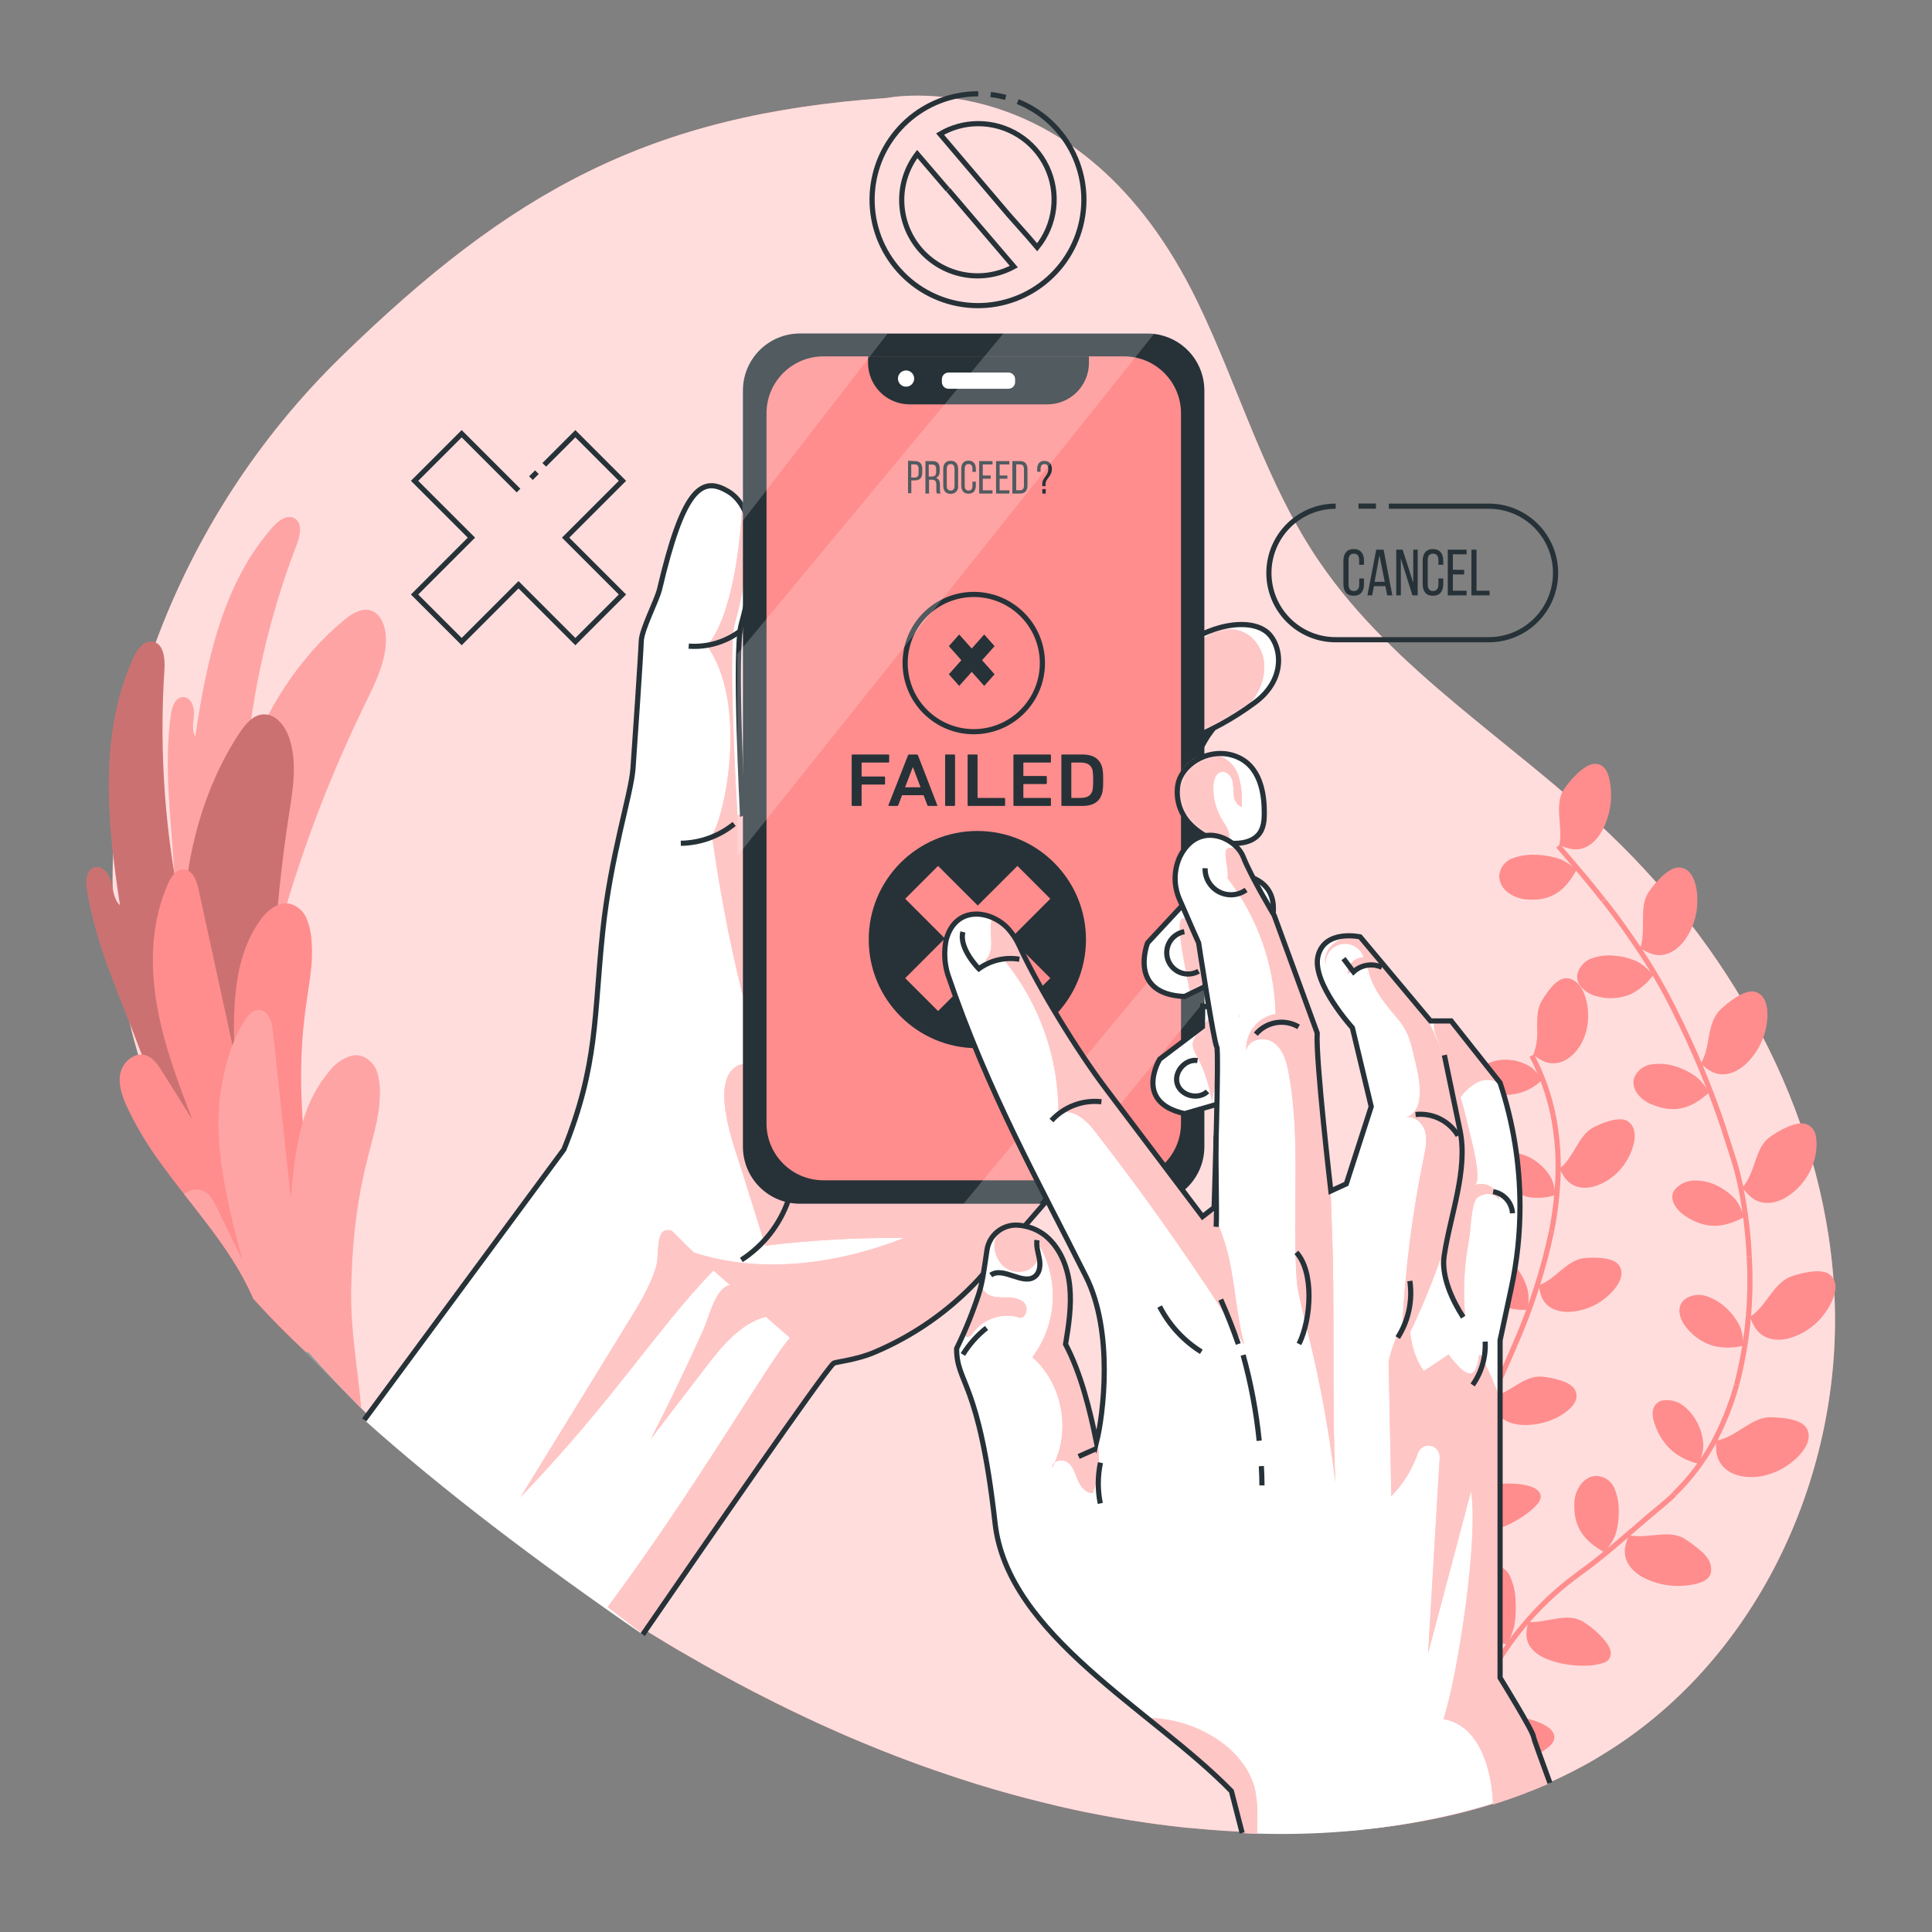 <svg width="374" height="374" viewBox="0 0 374 374" fill="none" xmlns="http://www.w3.org/2000/svg">
<rect x="0" y="0" width="374" height="374" fill="#808080" stroke="none"/>
<path d="M309.792 339.93C309.388 340.177 308.976 340.417 308.565 340.678L307.421 341.322L306.224 341.98L305.012 342.616L303.8 343.237L302.574 343.842L301.339 344.426L300.098 344.987C299.604 345.211 299.103 345.428 298.602 345.638L297.106 346.266C296.096 346.677 295.079 347.074 294.061 347.448L292.872 347.882L292.401 348.046C290.905 348.577 289.409 349.071 287.853 349.542C286.813 349.856 285.758 350.155 284.704 350.44L283.118 350.851C282.497 351.008 281.876 351.165 281.256 351.307L279.924 351.614C277.755 352.1 275.563 352.527 273.364 352.901C272.855 352.99 272.347 353.073 271.831 353.147C271.315 353.222 270.746 353.32 270.2 353.394C269.108 353.551 268.016 353.694 266.924 353.828L265.286 354.008L264.119 354.127L263.371 354.202C262.376 354.299 261.389 354.382 260.379 354.449C258.05 354.624 255.726 354.741 253.407 354.801H252.443H250.782H248.807C247.202 354.801 245.596 354.778 243.99 354.733C242.831 354.733 241.679 354.658 240.527 354.606L239.861 354.569C237.961 354.479 236.069 354.352 234.184 354.202C232.897 354.097 231.618 353.978 230.332 353.858H230.175L228.372 353.671L226.076 353.402L224.445 353.192L222.575 352.938C220.296 352.619 218.022 352.26 215.753 351.861L214.07 351.554C213.023 351.367 211.983 351.165 210.951 350.956L209.455 350.657C207.256 350.2 205.072 349.714 202.895 349.161C202.274 349.019 201.661 348.861 201.047 348.712L199.2 348.241C194.712 347.089 190.276 345.795 185.893 344.358L184.479 343.895C183.312 343.511 182.151 343.117 180.994 342.713L178.002 341.651C176.461 341.092 174.927 340.519 173.401 339.93C172.354 339.526 171.307 339.115 170.267 338.696C169.085 338.225 167.911 337.746 166.729 337.253C165.704 336.826 164.68 336.392 163.662 335.951L162.503 335.442C161.576 335.038 160.641 334.62 159.713 334.201C158.636 333.714 157.551 333.221 156.474 332.705L155.988 332.48C154.918 331.979 153.849 331.463 152.779 330.947C151.859 330.506 150.939 330.049 150.026 329.593C148.66 328.91 147.296 328.217 145.935 327.514C144.798 326.93 143.666 326.334 142.539 325.726L139.547 324.11L139.136 323.886C138.138 323.327 137.128 322.764 136.106 322.195C135.358 321.761 134.61 321.328 133.825 320.886C133.039 320.445 132.329 320.034 131.581 319.6L129.471 318.351C128.275 317.603 127.085 316.914 125.896 316.181C118.678 311.738 111.639 307.018 104.81 302.089C93.207 293.777 82.241 284.611 72.002 274.667L69.908 272.595C66.407 269.08 63.019 265.467 59.788 261.749C51.285 252.12 43.867 241.585 37.669 230.333C33.132 222.029 29.477 213.272 26.764 204.206C26.165 202.194 25.619 200.174 25.133 198.132C24.721 196.456 24.385 194.781 24.018 193.083C22.661 186.164 21.925 179.137 21.819 172.087C21.779 169.878 21.804 167.671 21.894 165.467C22.474 151.442 25.25 137.596 30.122 124.432C37.831 103.543 50.096 84.635 66.026 69.08C98.803 37.125 125.619 22.12 171.681 18.964C171.681 18.964 208.984 11.379 231.775 58.361C239.921 75.138 244.948 93.517 255.517 108.911C269.946 129.944 292.864 143.61 311.422 161.271C336.585 185.207 354.058 217.887 355.18 252.257C356.302 286.628 339.667 322.016 309.792 339.93Z" fill="#FF8D8D"/>
<g opacity="0.7">
<path d="M309.792 339.93C309.388 340.177 308.976 340.417 308.565 340.678L307.421 341.322L306.224 341.98L305.012 342.616L303.8 343.237L302.574 343.842L301.339 344.426L300.098 344.987C299.604 345.211 299.103 345.428 298.602 345.638L297.106 346.266C296.096 346.677 295.079 347.074 294.061 347.448L292.872 347.882L292.401 348.046C290.905 348.577 289.409 349.063 287.853 349.542C286.813 349.856 285.758 350.155 284.704 350.44L283.118 350.851C282.497 351.008 281.876 351.165 281.256 351.307L279.924 351.614C277.755 352.1 275.563 352.527 273.364 352.901C272.855 352.99 272.347 353.073 271.831 353.147C271.315 353.222 270.746 353.32 270.2 353.394C269.108 353.551 268.016 353.694 266.924 353.828L265.286 354.008L264.119 354.127L263.371 354.202C262.376 354.299 261.389 354.382 260.379 354.449C258.05 354.624 255.726 354.741 253.407 354.801H252.443H250.782H248.807C247.202 354.801 245.596 354.778 243.99 354.733C242.831 354.733 241.679 354.658 240.527 354.606L239.861 354.569C237.961 354.479 236.069 354.352 234.184 354.202C232.897 354.097 231.618 353.978 230.332 353.858H230.175L228.372 353.671L226.076 353.402L224.445 353.192L222.575 352.938C220.296 352.619 218.022 352.26 215.753 351.861L214.07 351.554C213.023 351.367 211.983 351.165 210.951 350.956L209.455 350.657C207.256 350.2 205.072 349.714 202.895 349.161C202.274 349.019 201.661 348.861 201.047 348.712L199.2 348.241C194.712 347.089 190.276 345.795 185.893 344.358L184.479 343.895C183.312 343.511 182.151 343.117 180.994 342.713L178.002 341.651C176.461 341.092 174.927 340.519 173.401 339.93C172.354 339.526 171.307 339.115 170.267 338.696C169.085 338.225 167.911 337.746 166.729 337.253C165.704 336.826 164.68 336.392 163.662 335.951L162.503 335.442C161.576 335.038 160.641 334.62 159.713 334.201C158.636 333.714 157.551 333.221 156.474 332.705L155.988 332.48C154.918 331.979 153.849 331.463 152.779 330.947C151.859 330.506 150.939 330.049 150.026 329.593C148.66 328.91 147.296 328.217 145.935 327.514C144.798 326.93 143.666 326.334 142.539 325.726L139.547 324.11L139.136 323.886C138.138 323.327 137.128 322.764 136.106 322.195C135.358 321.761 134.61 321.328 133.825 320.886C133.039 320.445 132.329 320.034 131.581 319.6L129.471 318.351C128.275 317.603 127.085 316.914 125.896 316.181C118.678 311.738 111.639 307.018 104.81 302.089C93.207 293.777 82.241 284.611 72.002 274.667L69.908 272.595C66.407 269.08 63.019 265.467 59.788 261.749C51.285 252.12 43.867 241.585 37.669 230.333C33.132 222.029 29.477 213.272 26.764 204.206C26.165 202.194 25.619 200.174 25.133 198.132C24.721 196.456 24.385 194.781 24.018 193.083C22.661 186.164 21.925 179.137 21.819 172.087C21.779 169.878 21.804 167.671 21.894 165.467C22.474 151.442 25.25 137.596 30.122 124.432C37.831 103.543 50.096 84.635 66.026 69.08C98.803 37.125 125.619 22.12 171.681 18.964C171.681 18.964 208.984 11.379 231.775 58.361C239.921 75.138 244.948 93.517 255.517 108.911C269.946 129.944 292.864 143.61 311.422 161.271C336.585 185.207 354.058 217.887 355.18 252.257C356.302 286.628 339.667 322.016 309.792 339.93Z" fill="white"/>
</g>
<path d="M268.855 97.988H288.205C291.633 97.988 294.921 99.35 297.345 101.774C299.769 104.198 301.131 107.486 301.131 110.914C301.131 114.342 299.769 117.629 297.345 120.053C294.921 122.477 291.633 123.839 288.205 123.839H258.562C256.864 123.84 255.183 123.506 253.615 122.857C252.046 122.208 250.621 121.256 249.42 120.056C248.22 118.855 247.268 117.43 246.619 115.861C245.969 114.293 245.636 112.611 245.637 110.914C245.637 107.486 246.998 104.198 249.422 101.774C251.846 99.35 255.134 97.988 258.562 97.988" stroke="#263238" stroke-miterlimit="10"/>
<path d="M262.982 97.973H266.363" stroke="#263238" stroke-miterlimit="10"/>
<path d="M264.045 108.533V109.333H263.11V108.458C263.11 107.658 262.796 107.179 262.071 107.179C261.345 107.179 261.053 107.71 261.053 108.458V113.133C261.053 113.934 261.383 114.412 262.086 114.412C262.789 114.412 263.125 113.934 263.125 113.133V111.981H264.045V113.081C264.045 114.427 263.41 115.325 262.048 115.325C260.687 115.325 260.059 114.442 260.059 113.081V108.533C260.059 107.194 260.694 106.289 262.048 106.289C263.402 106.289 264.045 107.194 264.045 108.533Z" fill="#263238"/>
<path d="M265.968 113.471L265.623 115.251H264.711L266.409 106.402H267.838L269.528 115.251H268.533L268.189 113.471H265.968ZM266.095 112.626H268.062L267.037 107.509L266.095 112.626Z" fill="#263238"/>
<path d="M271.181 115.251H270.291V106.402H271.525L273.575 112.798V106.402H274.442V115.251H273.418L271.174 108.093L271.181 115.251Z" fill="#263238"/>
<path d="M279.386 108.533V109.333H278.451V108.458C278.451 107.658 278.136 107.179 277.411 107.179C276.685 107.179 276.379 107.658 276.379 108.458V113.133C276.379 113.934 276.708 114.412 277.411 114.412C278.114 114.412 278.451 113.934 278.451 113.133V111.981H279.386V113.081C279.386 114.427 278.757 115.325 277.388 115.325C276.02 115.325 275.406 114.442 275.406 113.081V108.533C275.406 107.194 276.035 106.289 277.388 106.289C278.742 106.289 279.386 107.194 279.386 108.533Z" fill="#263238"/>
<path d="M283.433 110.322V111.205H281.249V114.354H283.904V115.251H280.262V106.402H283.904V107.3H281.249V110.292L283.433 110.322Z" fill="#263238"/>
<path d="M284.84 115.251V106.402H285.827V114.354H288.355V115.251H284.84Z" fill="#263238"/>
<path d="M194.683 18.863C193.728 18.607 192.755 18.419 191.773 18.302M189.372 18.16C184.273 18.148 179.352 20.035 175.57 23.456C171.787 26.876 169.415 31.583 168.917 36.657C168.418 41.732 169.828 46.811 172.872 50.902C175.916 54.993 180.376 57.803 185.38 58.783C190.384 59.763 195.574 58.844 199.936 56.203C204.299 53.563 207.521 49.392 208.974 44.504C210.427 39.616 210.006 34.362 207.794 29.768C205.581 25.174 201.736 21.568 197.009 19.656M183.545 36.726L196.261 51.611C193.309 53.219 189.894 53.765 186.588 53.158C183.281 52.551 180.283 50.828 178.094 48.277C175.905 45.725 174.658 42.5 174.561 39.14C174.464 35.779 175.523 32.487 177.561 29.814L181.892 34.87L183.485 36.726M195.266 41.588L181.982 25.954C184.22 24.631 186.772 23.933 189.372 23.935C192.147 23.934 194.866 24.719 197.213 26.2C199.56 27.68 201.439 29.796 202.633 32.301C203.827 34.806 204.287 37.599 203.958 40.354C203.63 43.11 202.528 45.716 200.779 47.871L199.006 45.799L195.266 41.588Z" stroke="#263238" stroke-miterlimit="10"/>
<path d="M102.783 92.558L103.935 91.406" stroke="#263238" stroke-miterlimit="10"/>
<path d="M100.375 94.964L89.372 83.961L80.254 93.079L91.257 104.082L80.254 115.085L89.372 124.203L100.375 113.2L111.378 124.203L120.496 115.085L109.493 104.082L120.496 93.079L111.378 83.961L105.357 89.982" stroke="#263238" stroke-miterlimit="10"/>
<path d="M33.092 138.268C33.302 136.772 33.952 134.969 35.433 134.947C36.914 134.924 37.633 136.779 37.55 138.253C37.468 139.726 37.042 141.319 37.804 142.576C39.959 128.095 43.108 112.925 52.839 101.982C53.901 100.793 55.525 99.566 56.938 100.299C58.599 101.159 58.135 103.62 57.462 105.356C52.165 119.118 48.839 133.56 47.581 148.253C51.493 137.422 57.776 127.309 66.692 119.972C68.091 118.827 69.834 117.728 71.592 118.131C73.671 118.655 74.584 121.123 74.696 123.27C74.86 127.833 72.691 132.119 70.687 136.218C62.865 152.244 56.731 169.04 52.383 186.334C51.485 189.917 50.558 193.709 47.992 196.372C46.818 197.592 44.94 198.534 43.504 197.696C42.815 197.247 42.257 196.622 41.889 195.886C37.04 187.301 34.225 177.717 33.661 167.873C33.092 157.955 31.686 148.209 33.092 138.268Z" fill="#FF8D8D"/>
<path opacity="0.2" d="M33.092 138.268C33.302 136.772 33.952 134.969 35.433 134.947C36.914 134.924 37.633 136.779 37.55 138.253C37.468 139.726 37.042 141.319 37.804 142.576C39.959 128.095 43.108 112.925 52.839 101.982C53.901 100.793 55.525 99.566 56.938 100.299C58.599 101.159 58.135 103.62 57.462 105.356C52.165 119.118 48.839 133.56 47.581 148.253C51.493 137.422 57.776 127.309 66.692 119.972C68.091 118.827 69.834 117.728 71.592 118.131C73.671 118.655 74.584 121.123 74.696 123.27C74.86 127.833 72.691 132.119 70.687 136.218C62.865 152.244 56.731 169.04 52.383 186.334C51.485 189.917 50.558 193.709 47.992 196.372C46.818 197.592 44.94 198.534 43.504 197.696C42.815 197.247 42.257 196.622 41.889 195.886C37.04 187.301 34.225 177.717 33.661 167.873C33.092 157.955 31.686 148.209 33.092 138.268Z" fill="white"/>
<path d="M16.83 172.219C16.568 170.596 16.658 168.441 18.214 167.933C19.77 167.424 21.146 169.152 21.543 170.738C21.939 172.323 22.006 174.149 23.226 175.226C20.757 159.196 19.111 142.127 25.814 127.354C26.562 125.738 27.856 123.913 29.599 124.227C31.633 124.594 31.947 127.339 31.843 129.403C30.751 145.699 31.967 162.068 35.455 178.023C36.039 165.307 39.36 152.486 46.391 141.85C47.498 140.174 48.964 138.402 50.969 138.297C53.347 138.162 55.15 140.466 55.936 142.71C57.611 147.482 56.721 152.718 55.936 157.715C52.915 177.243 51.94 197.032 53.026 216.762C53.25 220.846 53.52 225.162 51.679 228.82C50.834 230.495 49.159 232.111 47.326 231.7C46.464 231.428 45.69 230.932 45.082 230.263C37.118 222.778 30.977 213.566 27.13 203.335C23.293 193.036 18.603 183.192 16.83 172.219Z" fill="#FF8D8D"/>
<path opacity="0.2" d="M16.83 172.219C16.568 170.596 16.658 168.441 18.214 167.933C19.77 167.424 21.146 169.152 21.543 170.738C21.939 172.323 22.006 174.149 23.226 175.226C20.757 159.196 19.111 142.127 25.814 127.354C26.562 125.738 27.856 123.913 29.599 124.227C31.633 124.594 31.947 127.339 31.843 129.403C30.751 145.699 31.967 162.068 35.455 178.023C36.039 165.307 39.36 152.486 46.391 141.85C47.498 140.174 48.964 138.402 50.969 138.297C53.347 138.162 55.15 140.466 55.936 142.71C57.611 147.482 56.721 152.718 55.936 157.715C52.915 177.243 51.94 197.032 53.026 216.762C53.25 220.846 53.52 225.162 51.679 228.82C50.834 230.495 49.159 232.111 47.326 231.7C46.464 231.428 45.69 230.932 45.082 230.263C37.118 222.778 30.977 213.566 27.13 203.335C23.293 193.036 18.603 183.192 16.83 172.219Z" fill="black"/>
<path d="M60.282 261.666C60.222 261.741 60.05 261.771 59.788 261.748C59.596 261.736 59.406 261.708 59.219 261.666C55.634 258.428 52.233 254.992 49.032 251.374C47.857 248.698 46.468 246.122 44.88 243.669C42.083 239.301 38.836 235.254 35.65 231.17C34.902 230.213 34.154 229.25 33.406 228.283C32.658 227.243 31.843 226.196 31.087 225.141C28.54 221.697 26.34 218.008 24.52 214.131C23.607 212.104 22.829 209.86 23.308 207.69C23.477 206.994 23.799 206.343 24.249 205.784C24.698 205.226 25.266 204.773 25.911 204.459C26.176 204.331 26.458 204.243 26.749 204.197C26.978 204.152 27.211 204.137 27.444 204.152C27.698 204.157 27.95 204.198 28.192 204.272C29.599 204.706 30.496 206.045 31.282 207.264C33.276 210.411 35.253 213.56 37.213 216.711C34.408 209.366 31.596 201.961 30.302 194.144C29.008 186.328 29.329 178.1 32.598 170.919C32.88 170.272 33.258 169.672 33.72 169.139C33.94 168.88 34.213 168.672 34.52 168.528C34.827 168.383 35.161 168.306 35.5 168.301C35.81 168.301 36.115 168.375 36.39 168.518C37.527 169.101 38.118 170.724 38.417 172.093C40.302 180.74 42.185 189.382 44.065 198.019L45.007 202.35L45.344 203.846L45.299 201.602C45.299 200.397 45.299 199.186 45.299 197.974C45.404 190.905 46.294 183.822 50.348 178.182C51.191 176.889 52.374 175.854 53.766 175.19C54.326 174.954 54.933 174.849 55.539 174.883C55.644 174.883 55.749 174.883 55.846 174.883C56.625 175.05 57.352 175.404 57.963 175.915C58.574 176.426 59.052 177.078 59.354 177.815C59.944 179.291 60.273 180.857 60.326 182.445C61 190.404 57.17 196.583 58.621 217.227C58.681 218.133 58.756 219.06 58.838 220.018C60.311 236.862 68.966 251.867 60.282 261.666Z" fill="#FF8D8D"/>
<path d="M73.507 212.372C73.312 220.712 68.45 226.584 67.979 249.563C67.814 257.693 69.355 265.6 69.909 272.594C66.408 269.078 63.02 265.465 59.788 261.748C59.597 261.735 59.407 261.707 59.22 261.665C55.635 258.427 52.234 254.991 49.032 251.373C47.857 248.697 46.469 246.121 44.881 243.668C42.083 239.3 38.837 235.253 35.65 231.169C36.038 230.864 36.476 230.629 36.944 230.474C37.186 230.389 37.437 230.333 37.692 230.309C37.968 230.272 38.247 230.272 38.523 230.309C38.781 230.338 39.033 230.407 39.271 230.511C40.617 231.087 41.365 232.516 42.016 233.84C43.632 237.191 45.262 240.527 46.893 243.878C45.569 238.806 44.245 233.698 43.37 228.536C42.902 225.931 42.58 223.301 42.405 220.66C41.943 214.42 42.831 208.155 45.008 202.289C45.098 202.057 45.195 201.825 45.3 201.601C45.841 200.299 46.474 199.037 47.192 197.823C47.543 197.208 47.987 196.65 48.508 196.17C48.752 195.938 49.042 195.76 49.359 195.648C49.676 195.536 50.013 195.492 50.349 195.52C50.657 195.553 50.952 195.66 51.209 195.834C51.935 196.415 52.422 197.243 52.578 198.16C52.697 198.634 52.782 199.117 52.832 199.604C53.774 208.4 54.714 217.194 55.652 225.986C55.861 227.975 56.078 229.965 56.288 231.97C56.46 230.055 56.639 228.102 56.879 226.158C57.213 223.172 57.788 220.217 58.599 217.324C59.608 213.523 61.468 210.001 64.037 207.024C65.022 205.837 66.317 204.947 67.777 204.451C68.359 204.277 68.972 204.236 69.572 204.331L69.871 204.391C70.63 204.638 71.316 205.067 71.87 205.641C72.424 206.215 72.829 206.916 73.05 207.682C73.473 209.207 73.627 210.794 73.507 212.372Z" fill="#FF8D8D"/>
<path opacity="0.2" d="M73.507 212.372C73.312 220.712 68.45 226.584 67.979 249.563C67.814 257.693 69.355 265.6 69.909 272.594C66.408 269.078 52.211 254.978 49.032 251.373C47.857 248.697 46.469 246.121 44.881 243.668C42.083 239.3 38.837 235.253 35.65 231.169C36.038 230.864 36.476 230.629 36.944 230.474C37.186 230.389 37.437 230.333 37.692 230.309C37.968 230.272 38.247 230.272 38.523 230.309C38.781 230.338 39.033 230.407 39.271 230.511C40.617 231.087 41.365 232.516 42.016 233.84C43.632 237.191 45.262 240.527 46.893 243.878C45.569 238.806 44.245 233.698 43.37 228.536C42.902 225.931 42.58 223.301 42.405 220.66C41.943 214.42 42.831 208.155 45.008 202.289C45.098 202.057 45.195 201.825 45.3 201.601C45.841 200.299 46.474 199.037 47.192 197.823C47.543 197.208 47.987 196.65 48.508 196.17C48.752 195.938 49.042 195.76 49.359 195.648C49.676 195.536 50.013 195.492 50.349 195.52C50.657 195.553 50.952 195.66 51.209 195.834C51.935 196.415 52.422 197.243 52.578 198.16C52.697 198.634 52.782 199.117 52.832 199.604C53.774 208.4 54.714 217.194 55.652 225.986C55.861 227.975 56.078 229.965 56.288 231.97C56.46 230.055 56.639 228.102 56.879 226.158C57.213 223.172 57.788 220.217 58.599 217.324C59.608 213.523 61.468 210.001 64.037 207.024C65.022 205.837 66.317 204.947 67.777 204.451C68.359 204.277 68.972 204.236 69.572 204.331L69.871 204.391C70.63 204.638 71.316 205.067 71.87 205.641C72.424 206.215 72.829 206.916 73.05 207.682C73.473 209.207 73.627 210.794 73.507 212.372Z" fill="white"/>
<path d="M311.871 153.422C312.096 158.329 309.224 165.203 304.197 164.351C303.388 164.191 302.604 163.927 301.863 163.565C302.611 159.96 300.749 155.786 302.783 152.757C303.89 151.081 306.606 148.014 308.558 147.872C311.168 147.678 311.722 150.715 311.871 153.422Z" fill="#FF8D8D"/>
<path d="M305.184 168.413C303.232 171.928 300.696 174.651 295.28 174.098C294.069 173.963 292.915 173.508 291.937 172.781C291.45 172.437 291.043 171.991 290.745 171.475C290.447 170.958 290.264 170.383 290.209 169.789C290.212 169.02 290.446 168.269 290.879 167.633C291.312 166.998 291.925 166.506 292.64 166.221C294.086 165.655 295.636 165.4 297.188 165.473C298.852 165.496 300.501 165.787 302.072 166.333C303.221 166.842 304.274 167.546 305.184 168.413Z" fill="#FF8D8D"/>
<path d="M301.639 163.754C304.631 167.255 307.623 170.695 310.39 174.263" stroke="#FF8D8D" stroke-miterlimit="10"/>
<path d="M328.575 174.589C328.542 177.358 327.619 180.044 325.942 182.248C324.326 184.29 322.104 185.42 319.703 184.649C318.936 184.367 318.202 184.003 317.512 183.565C318.11 181.852 318.043 179.87 318.05 177.947C318.058 176.025 318.125 174.207 319.157 172.666C320.302 171.006 322.957 167.827 325.059 167.924C327.849 168.074 328.634 171.664 328.575 174.589Z" fill="#FF8D8D"/>
<path d="M320.025 188.781C318.879 190.333 317.386 191.596 315.665 192.468C313.668 193.302 311.454 193.462 309.359 192.925C308.271 192.699 307.266 192.182 306.449 191.429C306.048 191.101 305.735 190.678 305.538 190.199C305.341 189.72 305.266 189.199 305.32 188.684C305.482 187.953 305.831 187.276 306.331 186.719C306.832 186.162 307.468 185.744 308.177 185.505C309.617 185.007 311.152 184.841 312.665 185.018C314.288 185.147 315.87 185.597 317.318 186.342C318.353 186.994 319.269 187.819 320.025 188.781Z" fill="#FF8D8D"/>
<path d="M310.42 174.285C313.068 177.576 315.469 181.017 317.803 184.533C320.136 188.048 322.201 191.706 324.093 195.469" stroke="#FF8D8D" stroke-miterlimit="10"/>
<path d="M341.836 199.155C340.714 204.346 335.724 209.792 331.221 207.383C330.506 206.972 329.847 206.469 329.262 205.887C329.721 205.068 330.065 204.189 330.286 203.276C330.511 202.364 330.66 201.414 330.84 200.479C331.207 198.609 331.663 196.799 332.987 195.497C334.438 194.091 337.624 191.495 339.719 191.982C342.389 192.715 342.434 196.357 341.836 199.155Z" fill="#FF8D8D"/>
<path d="M330.819 211.528C327.774 214.235 324.505 215.851 319.599 213.734C317.497 212.867 315.694 210.78 316.337 208.67C316.614 207.97 317.072 207.357 317.665 206.894C318.259 206.431 318.965 206.135 319.711 206.037C321.23 205.82 322.779 205.945 324.244 206.404C325.803 206.87 327.266 207.615 328.56 208.603C329.494 209.424 330.261 210.417 330.819 211.528Z" fill="#FF8D8D"/>
<path d="M324.064 195.445C327.878 202.974 331.128 210.774 333.788 218.783" stroke="#FF8D8D" stroke-miterlimit="10"/>
<path d="M350.903 225.524C349.921 228.181 348.053 230.419 345.614 231.859C343.333 233.146 340.85 233.318 338.92 231.695C338.309 231.155 337.762 230.548 337.289 229.884C338.516 228.508 339.159 226.646 339.787 224.791C340.416 222.935 341.059 221.267 342.548 220.16C344.163 218.971 347.731 216.884 349.683 217.617C350.985 218.118 351.501 219.181 351.621 220.609C351.75 222.28 351.505 223.959 350.903 225.524Z" fill="#FF8D8D"/>
<path d="M337.587 235.619C334.012 237.556 330.429 238.222 326.173 235.357C324.37 234.145 323.031 232.066 324.108 230.413C324.568 229.84 325.148 229.374 325.807 229.048C326.466 228.723 327.188 228.545 327.923 228.528C329.42 228.481 330.907 228.8 332.254 229.455C333.708 230.129 335.003 231.103 336.054 232.313C336.773 233.306 337.294 234.428 337.587 235.619Z" fill="#FF8D8D"/>
<path d="M333.766 218.781L335.71 224.81C336.312 226.792 336.8 228.808 337.169 230.846C337.938 234.957 338.423 239.116 338.62 243.293" stroke="#FF8D8D" stroke-miterlimit="10"/>
<path d="M353.056 254.5C351.346 256.746 348.943 258.363 346.219 259.101C343.653 259.721 341.245 259.198 339.816 257.111C339.386 256.42 339.03 255.685 338.754 254.919C341.91 252.96 343.242 248.412 346.668 247.125C348.575 246.452 352.607 245.39 354.245 246.759C356.444 248.584 354.851 252.122 353.056 254.5Z" fill="#FF8D8D"/>
<path d="M337.453 260.505C335.578 260.967 333.622 260.985 331.739 260.558C329.699 259.97 327.889 258.769 326.555 257.117C325.141 255.501 324.446 253.145 325.949 251.671C326.529 251.199 327.218 250.877 327.952 250.735C328.687 250.593 329.445 250.634 330.16 250.856C331.607 251.302 332.934 252.069 334.042 253.1C335.24 254.165 336.207 255.463 336.885 256.915C337.306 258.063 337.499 259.283 337.453 260.505Z" fill="#FF8D8D"/>
<path d="M338.62 243.293C339.111 251.633 338.286 259.998 336.174 268.082" stroke="#FF8D8D" stroke-miterlimit="10"/>
<path d="M345.576 283.964C344.311 284.76 342.92 285.334 341.462 285.662C340.082 285.974 338.654 286.017 337.258 285.789C334.67 285.333 332.718 283.777 332.291 281.301C332.19 280.497 332.16 279.686 332.201 278.877C334.041 278.608 335.695 277.516 337.363 276.469C339.031 275.422 340.631 274.412 342.479 274.359C344.499 274.359 348.687 274.576 349.742 276.521C351.223 279.124 348.276 282.258 345.576 283.964Z" fill="#FF8D8D"/>
<path d="M328.747 283.336C326.872 282.913 325.123 282.052 323.646 280.823C322.123 279.435 320.984 277.678 320.339 275.721C319.591 273.806 319.741 271.787 321.589 271.159C322.307 270.998 323.052 270.994 323.773 271.148C324.493 271.301 325.172 271.609 325.762 272.049C326.952 272.945 327.917 274.105 328.582 275.437C329.306 276.825 329.7 278.361 329.734 279.925C329.665 281.122 329.327 282.287 328.747 283.336Z" fill="#FF8D8D"/>
<path d="M336.174 268.082C335.069 272.066 333.513 275.91 331.537 279.541C329.528 283.129 327.009 286.404 324.057 289.265" stroke="#FF8D8D" stroke-miterlimit="10"/>
<path d="M325.725 306.985C323.023 307.15 320.327 306.562 317.938 305.287C315.694 304 314.198 302.011 314.595 299.527C314.746 298.724 314.997 297.942 315.343 297.201C318.978 297.949 323.152 295.944 326.226 297.949C327.337 298.673 328.397 299.473 329.398 300.343C330.482 301.323 331.26 302.519 331.238 303.604C331.522 306.155 328.478 306.775 325.725 306.985Z" fill="#FF8D8D"/>
<path d="M310.524 300.462C307.009 298.472 304.406 295.884 304.787 290.633C304.944 288.389 306.455 285.884 308.871 285.712C309.642 285.698 310.399 285.914 311.047 286.332C311.694 286.751 312.202 287.352 312.506 288.06C313.106 289.479 313.399 291.008 313.367 292.548C313.393 294.19 313.141 295.824 312.619 297.38C312.113 298.526 311.403 299.57 310.524 300.462Z" fill="#FF8D8D"/>
<path d="M324.078 289.297C323.375 290.045 322.582 290.666 321.789 291.354L319.321 293.411L314.451 297.592C312.843 298.976 311.227 300.352 309.582 301.661C308.766 302.32 307.936 302.963 307.091 303.584C306.245 304.204 305.4 304.818 304.518 305.499" stroke="#FF8D8D" stroke-miterlimit="10"/>
<path d="M307.368 322.432C306.169 322.484 304.967 322.432 303.777 322.275C302.477 322.107 301.198 321.801 299.963 321.362C297.591 320.51 295.542 318.969 295.475 316.455C295.487 315.626 295.616 314.803 295.856 314.009C299.596 314.166 303.448 312.005 306.582 314.009C308.295 315.042 311.377 317.705 311.751 319.53C311.884 320.005 311.831 320.513 311.601 320.951C311.392 321.34 311.054 321.644 310.644 321.811C309.59 322.186 308.485 322.395 307.368 322.432Z" fill="#FF8D8D"/>
<path d="M291.721 318.356C289.723 317.884 287.891 317.346 286.447 316.112C285.004 314.877 284.001 313.045 283.941 309.926C283.874 307.308 285.587 303.829 288.265 303.141C289.039 302.941 289.86 303.016 290.585 303.353C291.311 303.69 291.897 304.268 292.244 304.989C292.921 306.433 293.307 307.996 293.381 309.589C293.508 311.303 293.43 313.025 293.149 314.72C292.837 315.99 292.357 317.213 291.721 318.356Z" fill="#FF8D8D"/>
<path d="M304.518 305.496C297.513 310.822 291.792 317.652 287.777 325.483" stroke="#FF8D8D" stroke-miterlimit="10"/>
<path d="M297.653 339.592C295.429 340.762 293.001 341.496 290.502 341.754C287.921 341.97 285.49 341.454 284.346 339.203C283.982 338.457 283.745 337.655 283.643 336.832C287.061 335.381 289.671 331.813 293.367 332.261C295.356 332.456 299.283 333.518 300.413 335.036C301.886 337.019 299.71 338.425 297.653 339.592Z" fill="#FF8D8D"/>
<path d="M281.719 342.582C277.763 343.39 273.918 343.846 271.053 338.258C270.46 336.935 270.203 335.486 270.305 334.04C270.407 332.62 271.03 331.288 272.055 330.3C272.682 329.8 273.46 329.527 274.262 329.527C275.064 329.527 275.842 329.8 276.468 330.3C277.695 331.321 278.711 332.571 279.46 333.98C280.313 335.475 280.984 337.067 281.458 338.722C281.61 339.359 281.69 340.012 281.697 340.667C281.734 341.273 281.719 341.916 281.719 342.582Z" fill="#FF8D8D"/>
<path d="M287.778 325.484C283.724 333.28 281.492 341.894 281.248 350.677" stroke="#FF8D8D" stroke-miterlimit="10"/>
<path d="M307.429 196.725C307.445 198.11 307.191 199.484 306.681 200.772C306.231 201.98 305.533 203.081 304.631 204.003C302.941 205.709 300.771 206.352 298.692 205.379C298.022 205.057 297.392 204.658 296.814 204.19C297.435 202.557 297.69 200.808 297.562 199.066C297.562 197.286 297.518 195.491 298.31 194.01C299.223 192.417 301.265 189.17 303.397 189.372C304.833 189.499 305.858 190.614 306.546 192.035C307.161 193.521 307.462 195.118 307.429 196.725Z" fill="#FF8D8D"/>
<path d="M298.452 209.11C297.142 210.387 295.507 211.279 293.725 211.691C291.944 212.102 290.083 212.017 288.346 211.444C286.596 210.935 285.07 209.948 285.638 208.34C286.182 207.123 287.185 206.171 288.429 205.692C289.686 205.203 291.045 205.031 292.385 205.191C293.812 205.331 295.184 205.811 296.387 206.59C297.251 207.269 297.956 208.13 298.452 209.11Z" fill="#FF8D8D"/>
<path d="M296.529 204.348C298.42 207.93 299.8 211.76 300.628 215.725" stroke="#FF8D8D" stroke-miterlimit="10"/>
<path d="M314.856 224.767C313.511 227.012 311.419 228.712 308.947 229.569C306.65 230.317 304.459 229.936 303.007 228.118C302.577 227.512 302.206 226.866 301.9 226.188C304.646 224.199 305.446 219.883 308.371 218.282C310.016 217.444 313.532 215.926 315.177 217.093C317.406 218.671 316.322 222.344 314.856 224.767Z" fill="#FF8D8D"/>
<path d="M301.063 231.357C299.388 231.886 297.613 232.014 295.879 231.731C293.995 231.299 292.284 230.309 290.972 228.889C290.292 228.244 289.794 227.431 289.529 226.532C289.405 226.146 289.388 225.733 289.481 225.338C289.573 224.943 289.77 224.58 290.052 224.288C290.557 223.845 291.156 223.522 291.804 223.345C292.452 223.167 293.132 223.14 293.792 223.264C295.135 223.519 296.4 224.082 297.488 224.909C298.661 225.764 299.632 226.868 300.33 228.141C300.787 229.153 301.037 230.247 301.063 231.357Z" fill="#FF8D8D"/>
<path d="M300.628 215.723C301.378 219.441 301.712 223.232 301.623 227.025C301.518 230.839 301.09 234.638 300.344 238.38" stroke="#FF8D8D" stroke-miterlimit="10"/>
<path d="M310.653 251.38C308.666 252.956 306.23 253.859 303.696 253.961C301.31 253.998 299.208 253.101 298.4 250.969C298.143 250.268 297.98 249.536 297.914 248.792C301.108 247.678 303.262 243.953 306.606 243.556C308.431 243.369 312.216 243.302 313.375 244.88C314.909 246.982 312.754 249.72 310.653 251.38Z" fill="#FF8D8D"/>
<path d="M295.633 253.571C291.938 253.639 288.699 252.763 286.582 248.462C285.692 246.637 285.587 244.206 287.278 243.167C287.886 242.853 288.564 242.701 289.247 242.725C289.931 242.749 290.597 242.947 291.182 243.301C292.367 244.017 293.371 244.998 294.114 246.166C294.949 247.386 295.536 248.759 295.842 250.205C295.98 251.331 295.909 252.472 295.633 253.571Z" fill="#FF8D8D"/>
<path d="M300.344 238.379C298.742 245.91 296.371 253.256 293.268 260.303" stroke="#FF8D8D" stroke-miterlimit="10"/>
<path d="M301.542 274.342C299.398 275.444 297.001 275.96 294.593 275.838C292.244 275.688 290.165 274.768 289.469 272.562C289.267 271.831 289.166 271.076 289.17 270.318C292.446 269.473 295.102 266.234 298.453 266.495C300.278 266.653 303.973 267.363 304.871 269.016C306.06 271.238 303.689 273.19 301.542 274.342Z" fill="#FF8D8D"/>
<path d="M286.574 275.113C282.902 275.113 279.476 274.605 277.763 269.541C277.015 267.409 277.411 264.439 279.326 263.385C279.958 263.083 280.665 262.973 281.359 263.069C282.053 263.164 282.704 263.462 283.231 263.923C284.293 264.853 285.139 266.004 285.707 267.297C286.358 268.673 286.782 270.146 286.963 271.658C287.012 272.823 286.881 273.988 286.574 275.113Z" fill="#FF8D8D"/>
<path d="M293.269 260.305C290.277 267.426 286.664 274.464 284.518 282.184" stroke="#FF8D8D" stroke-miterlimit="10"/>
<path d="M296.058 292.649C294.306 294.008 292.36 295.095 290.283 295.873C288.129 296.621 285.795 296.905 284.254 295.192C283.758 294.61 283.362 293.951 283.08 293.24C284.456 292.208 285.466 290.771 286.648 289.567C287.83 288.363 289.087 287.39 290.732 287.241C292.542 287.046 296.252 287.286 297.539 288.4C299.244 289.836 297.614 291.34 296.058 292.649Z" fill="#FF8D8D"/>
<path d="M282.849 298.834C281.248 299.783 279.707 300.651 277.987 300.756C276.267 300.861 274.359 300.157 272.407 297.764C270.724 295.752 269.894 291.885 271.435 289.76C271.86 289.154 272.49 288.722 273.208 288.542C273.926 288.362 274.686 288.446 275.347 288.78C276.648 289.466 277.802 290.402 278.743 291.533C279.823 292.723 280.778 294.022 281.592 295.408C282.125 296.505 282.546 297.652 282.849 298.834Z" fill="#FF8D8D"/>
<path d="M284.517 282.207C283.403 286.084 282.826 290.096 282.804 294.13C282.804 298.184 280.365 306.981 283.851 335.839" stroke="#FF8D8D" stroke-miterlimit="10"/>
<path d="M70.506 274.867L109.162 222.507C115.797 206.051 114.945 196.671 116.687 180.23C118.183 165.794 122.133 153.856 122.529 148.867C122.671 147.109 124.1 125.963 124.13 124.183C124.182 121.856 127.122 116.351 127.675 114.085C132.163 94.966 135.694 92.101 140.713 94.996C141.461 95.422 149.465 99.185 143.481 120.914C142.112 125.896 143.72 157.424 143.72 157.424L225.529 124.422V206.014L189.445 247.633C183.796 253.732 176.911 258.556 169.249 261.785C165.771 263.281 161.627 263.655 161.35 263.917C159.293 265.876 136.532 298.811 124.422 316.419C104.398 302.611 86.019 288.765 70.506 274.867Z" fill="white"/>
<path d="M143.72 157.417L142.755 157.806C142.755 157.806 140.832 125.889 142.201 120.907C145.507 108.887 144.931 102.372 143.622 98.871C143.316 104.107 142.014 118.895 136.89 125.051C144.767 136.121 140.496 157.469 137.833 161.703C137.833 161.703 141.244 188.167 147.998 206.583C145.463 205.581 142.822 205.431 141.319 207.608C138.267 212.014 142.284 222.388 143.667 226.817C145.163 231.589 146.659 236.363 148.155 241.141C157.067 240.056 166.039 239.556 175.016 239.645L174.769 239.749C161.926 244.731 147.437 246.691 134.332 242.48C132.253 240.512 130.181 238.321 130.061 238.276C126.583 237.131 127.817 242.764 126.95 245.397C125.775 249.137 123.696 252.533 121.639 255.869L100.77 289.821C118.938 270.844 126.8 257.731 138.095 245.928L141.341 248.793H141.266C138.499 249.271 137.249 254.979 136.255 257.193C133.028 264.404 129.607 271.519 125.992 278.541L136.748 264.493C139.838 260.447 143.48 256.108 148.275 254.904L150.519 256.879C151.312 257.582 152.12 258.285 152.943 258.966C149.36 262.706 134.669 288.257 117.637 311.086L124.511 316.382C136.621 298.774 159.383 265.84 161.44 263.88C161.923 263.702 162.425 263.579 162.936 263.513L162.981 263.424H163.355C165.4 263.061 167.404 262.497 169.339 261.741C177 258.512 183.885 253.688 189.535 247.588L210.232 223.652C211.533 221.251 211.96 218.85 208.137 220.773C207.472 221.109 206.828 221.521 206.178 221.872C205.966 221.642 205.733 221.431 205.482 221.244C203.866 220.092 201.742 220.01 199.752 220.114C193.335 220.466 187.096 222.358 180.716 223.106C174.335 223.854 167.394 223.368 162.255 219.501C159.301 217.257 157.206 214.138 154.708 211.393C158.195 191.541 159.636 171.384 159.009 151.239L143.72 157.41V157.417Z" fill="#FF8D8D"/>
<path opacity="0.5" d="M143.72 157.417L142.755 157.806C142.755 157.806 140.832 125.889 142.201 120.907C145.507 108.887 144.931 102.372 143.622 98.871C143.316 104.107 142.014 118.895 136.89 125.051C144.767 136.121 140.496 157.469 137.833 161.703C137.833 161.703 141.244 188.167 147.998 206.583C145.463 205.581 142.822 205.431 141.319 207.608C138.267 212.014 142.284 222.388 143.667 226.817C145.163 231.589 146.659 236.363 148.155 241.141C157.067 240.056 166.039 239.556 175.016 239.645L174.769 239.749C161.926 244.731 147.437 246.691 134.332 242.48C132.253 240.512 130.181 238.321 130.061 238.276C126.583 237.131 127.817 242.764 126.95 245.397C125.775 249.137 123.696 252.533 121.639 255.869L100.77 289.821C118.938 270.844 126.8 257.731 138.095 245.928L141.341 248.793H141.266C138.499 249.271 137.249 254.979 136.255 257.193C133.028 264.404 129.607 271.519 125.992 278.541L136.748 264.493C139.838 260.447 143.48 256.108 148.275 254.904L150.519 256.879C151.312 257.582 152.12 258.285 152.943 258.966C149.36 262.706 134.669 288.257 117.637 311.086L124.511 316.382C136.621 298.774 159.383 265.84 161.44 263.88C161.923 263.702 162.425 263.579 162.936 263.513L162.981 263.424H163.355C165.4 263.061 167.404 262.497 169.339 261.741C177 258.512 183.885 253.688 189.535 247.588L210.232 223.652C211.533 221.251 211.96 218.85 208.137 220.773C207.472 221.109 206.828 221.521 206.178 221.872C205.966 221.642 205.733 221.431 205.482 221.244C203.866 220.092 201.742 220.01 199.752 220.114C193.335 220.466 187.096 222.358 180.716 223.106C174.335 223.854 167.394 223.368 162.255 219.501C159.301 217.257 157.206 214.138 154.708 211.393C158.195 191.541 159.636 171.384 159.009 151.239L143.72 157.41V157.417Z" fill="white"/>
<path d="M70.506 274.867L109.162 222.507C115.797 206.051 114.945 196.671 116.687 180.23C118.183 165.794 122.133 153.856 122.529 148.867C122.671 147.109 124.1 125.963 124.13 124.183C124.182 121.856 127.122 116.351 127.675 114.085C132.163 94.966 135.694 92.101 140.713 94.996C141.461 95.422 149.465 99.185 143.481 120.914C142.112 125.896 143.72 157.424 143.72 157.424L225.529 124.422V206.014L189.445 247.633C183.796 253.732 176.911 258.556 169.249 261.785C165.771 263.281 161.627 263.655 161.35 263.917C159.293 265.876 136.532 298.811 124.422 316.419" stroke="#263238" stroke-miterlimit="10"/>
<path d="M232.664 122.785C233.468 122.411 234.293 122.081 235.133 121.798C238.125 120.788 242.336 120.302 244.947 122.127C247.871 124.132 249.554 131.185 242.807 136.085C238.76 139.076 234.33 141.511 229.635 143.325C228.603 143.746 227.49 143.934 226.376 143.874C225.263 143.815 224.176 143.51 223.195 142.981C222.013 142.323 221.011 141.351 220.951 139.937C220.659 131.709 225.199 126.263 232.664 122.785Z" fill="white"/>
<mask id="mask0_2194_36048" style="mask-type:luminance" maskUnits="userSpaceOnUse" x="220" y="120" width="28" height="24">
<path d="M232.664 122.785C233.468 122.411 234.293 122.081 235.133 121.798C238.125 120.788 242.336 120.302 244.947 122.127C247.871 124.132 249.554 131.185 242.807 136.085C238.76 139.076 234.33 141.511 229.635 143.325C228.603 143.746 227.49 143.934 226.376 143.874C225.263 143.815 224.176 143.51 223.195 142.981C222.013 142.323 221.011 141.351 220.951 139.937C220.659 131.709 225.199 126.263 232.664 122.785Z" fill="white"/>
</mask>
<g mask="url(#mask0_2194_36048)">
<path d="M244.199 126.212C241.364 119.241 232.194 121.126 230.294 127.588C229.366 130.752 229.822 134.141 230.294 137.402C230.541 139.122 231.042 141.142 232.62 141.77C232.745 141.812 232.872 141.847 233.001 141.875C235.645 140.646 238.198 139.229 240.639 137.634C241.598 136.727 242.437 135.701 243.137 134.582C244.663 132.091 245.291 128.912 244.199 126.212Z" fill="#FF8D8D"/>
<path opacity="0.5" d="M244.199 126.212C241.364 119.241 232.194 121.126 230.294 127.588C229.366 130.752 229.822 134.141 230.294 137.402C230.541 139.122 231.042 141.142 232.62 141.77C232.745 141.812 232.872 141.847 233.001 141.875C235.645 140.646 238.198 139.229 240.639 137.634C241.598 136.727 242.437 135.701 243.137 134.582C244.663 132.091 245.291 128.912 244.199 126.212Z" fill="white"/>
</g>
<path d="M232.664 122.785C233.468 122.411 234.293 122.081 235.133 121.798C238.125 120.788 242.336 120.302 244.947 122.127C247.871 124.132 249.554 131.185 242.807 136.085C238.76 139.076 234.33 141.511 229.635 143.325C228.603 143.746 227.49 143.934 226.376 143.874C225.263 143.815 224.176 143.51 223.195 142.981C222.013 142.323 221.011 141.351 220.951 139.937C220.659 131.709 225.199 126.263 232.664 122.785Z" stroke="#263238" stroke-miterlimit="10"/>
<path d="M231.603 160.894L219.695 166.878V148.627L234.221 141.895C234.221 141.895 226.824 151.903 231.603 160.894Z" stroke="#263238" stroke-miterlimit="10"/>
<path d="M227.542 167.836L219.695 172.189V192.587L232.568 187.837L234.221 169.093C234.221 169.093 232.217 168.232 227.542 167.836Z" stroke="#263238" stroke-miterlimit="10"/>
<path d="M233.143 75.585V221.998C233.141 224.914 231.983 227.711 229.924 229.776C227.864 231.841 225.071 233.006 222.154 233.016H154.834C151.913 233.014 149.112 231.853 147.046 229.787C144.98 227.721 143.818 224.92 143.816 221.998V75.585C143.816 72.662 144.977 69.86 147.044 67.793C149.11 65.727 151.912 64.566 154.834 64.566H222.154C222.955 64.566 223.752 64.654 224.533 64.828C226.977 65.376 229.161 66.739 230.726 68.695C232.291 70.65 233.144 73.08 233.143 75.585Z" fill="#263238"/>
<path d="M217.601 68.988H159.399C153.314 68.988 148.381 73.921 148.381 80.006V217.466C148.381 223.551 153.314 228.484 159.399 228.484H217.601C223.686 228.484 228.619 223.551 228.619 217.466V80.006C228.619 73.921 223.686 68.988 217.601 68.988Z" fill="#FF8D8D"/>
<path d="M164.869 146.205C164.869 146.107 164.923 146.059 165.032 146.059H171.966C172.074 146.059 172.129 146.107 172.129 146.205V147.465C172.129 147.562 172.074 147.611 171.966 147.611H166.887C166.822 147.611 166.79 147.64 166.79 147.699V150.232C166.79 150.291 166.822 150.32 166.887 150.32H171.168C171.277 150.32 171.331 150.369 171.331 150.467V151.726C171.331 151.824 171.277 151.873 171.168 151.873H166.887C166.822 151.873 166.79 151.902 166.79 151.961V155.871C166.79 155.968 166.736 156.017 166.627 156.017H165.032C164.923 156.017 164.869 155.968 164.869 155.871V146.205Z" fill="#263238"/>
<path d="M175.777 146.205C175.809 146.107 175.88 146.059 175.989 146.059H177.486C177.595 146.059 177.665 146.107 177.698 146.205L181.441 155.871C181.474 155.968 181.436 156.017 181.327 156.017H179.732C179.624 156.017 179.553 155.968 179.521 155.871L178.788 153.938H174.621L173.889 155.871C173.856 155.968 173.786 156.017 173.677 156.017H172.098C171.99 156.017 171.952 155.968 171.984 155.871L175.777 146.205ZM178.202 152.4L176.737 148.534H176.688L175.207 152.4H178.202Z" fill="#263238"/>
<path d="M182.958 146.205C182.958 146.107 183.012 146.059 183.121 146.059H184.716C184.824 146.059 184.879 146.107 184.879 146.205V155.871C184.879 155.968 184.824 156.017 184.716 156.017H183.121C183.012 156.017 182.958 155.968 182.958 155.871V146.205Z" fill="#263238"/>
<path d="M187.313 146.205C187.313 146.107 187.368 146.059 187.476 146.059H189.071C189.18 146.059 189.234 146.107 189.234 146.205V154.377C189.234 154.436 189.267 154.465 189.332 154.465H194.41C194.519 154.465 194.573 154.514 194.573 154.611V155.871C194.573 155.968 194.519 156.017 194.41 156.017H187.476C187.368 156.017 187.313 155.968 187.313 155.871V146.205Z" fill="#263238"/>
<path d="M196.183 146.205C196.183 146.107 196.237 146.059 196.346 146.059H203.28C203.388 146.059 203.443 146.107 203.443 146.205V147.465C203.443 147.562 203.388 147.611 203.28 147.611H198.201C198.136 147.611 198.104 147.64 198.104 147.699V150.13C198.104 150.188 198.136 150.218 198.201 150.218H202.482C202.591 150.218 202.645 150.267 202.645 150.364V151.624C202.645 151.721 202.591 151.77 202.482 151.77H198.201C198.136 151.77 198.104 151.799 198.104 151.858V154.377C198.104 154.436 198.136 154.465 198.201 154.465H203.28C203.388 154.465 203.443 154.514 203.443 154.611V155.871C203.443 155.968 203.388 156.017 203.28 156.017H196.346C196.237 156.017 196.183 155.968 196.183 155.871V146.205Z" fill="#263238"/>
<path d="M205.466 146.205C205.466 146.107 205.52 146.059 205.629 146.059H209.584C211.515 146.059 212.747 146.796 213.279 148.27C213.322 148.397 213.36 148.534 213.393 148.68C213.425 148.817 213.452 148.988 213.474 149.193C213.507 149.398 213.528 149.651 213.539 149.954C213.55 150.247 213.556 150.608 213.556 151.038C213.556 151.467 213.55 151.834 213.539 152.136C213.528 152.429 213.507 152.678 213.474 152.883C213.452 153.088 213.425 153.264 213.393 153.41C213.36 153.547 213.322 153.679 213.279 153.806C212.747 155.28 211.515 156.017 209.584 156.017H205.629C205.52 156.017 205.466 155.968 205.466 155.871V146.205ZM207.387 154.377C207.387 154.436 207.419 154.465 207.484 154.465H209.128C209.747 154.465 210.24 154.367 210.609 154.172C210.989 153.977 211.26 153.654 211.423 153.205C211.456 153.137 211.483 153.054 211.505 152.956C211.526 152.849 211.543 152.717 211.553 152.561C211.575 152.395 211.591 152.19 211.602 151.946C211.613 151.702 211.619 151.399 211.619 151.038C211.619 150.677 211.613 150.374 211.602 150.13C211.591 149.886 211.575 149.681 211.553 149.515C211.543 149.349 211.526 149.217 211.505 149.119C211.483 149.022 211.456 148.939 211.423 148.87C211.26 148.421 210.989 148.099 210.609 147.904C210.24 147.709 209.747 147.611 209.128 147.611H207.484C207.419 147.611 207.387 147.64 207.387 147.699V154.377Z" fill="#263238"/>
<path d="M168.037 68.988H210.8V70.237C210.8 72.37 209.953 74.415 208.445 75.923C206.937 77.431 204.892 78.278 202.759 78.278H176.078C173.946 78.278 171.9 77.431 170.392 75.923C168.884 74.415 168.037 72.37 168.037 70.237V68.988Z" fill="#263238"/>
<path d="M175.398 75.355C176.542 75.355 177.47 74.427 177.47 73.283C177.47 72.139 176.542 71.211 175.398 71.211C174.254 71.211 173.326 72.139 173.326 73.283C173.326 74.427 174.254 75.355 175.398 75.355Z" fill="white" stroke="#263238" stroke-miterlimit="10"/>
<path d="M195.219 71.621H183.618C182.63 71.621 181.83 72.421 181.83 73.409V73.97C181.83 74.957 182.63 75.757 183.618 75.757H195.219C196.207 75.757 197.007 74.957 197.007 73.97V73.409C197.007 72.421 196.207 71.621 195.219 71.621Z" fill="white" stroke="#263238" stroke-miterlimit="10"/>
<path d="M198.761 136.802C203.425 131.138 202.615 122.766 196.951 118.102C191.287 113.439 182.915 114.249 178.251 119.913C173.587 125.577 174.398 133.949 180.062 138.613C185.725 143.276 194.098 142.466 198.761 136.802Z" stroke="#263238" stroke-miterlimit="10"/>
<path d="M190.526 122.824L192.532 125.081L190.111 127.804L192.532 130.526L190.526 132.783L188.106 130.06L185.685 132.783L183.68 130.526L186.1 127.804L183.68 125.081L185.685 122.824L188.106 125.545L190.526 122.824Z" fill="#263238"/>
<path d="M189.198 202.912C200.811 202.912 210.224 193.498 210.224 181.886C210.224 170.273 200.811 160.859 189.198 160.859C177.586 160.859 168.172 170.273 168.172 181.886C168.172 193.498 177.586 202.912 189.198 202.912Z" fill="#263238"/>
<path d="M196.956 167.625L203.321 173.99L195.639 181.672L203.321 189.354L196.956 195.72L189.274 188.038L181.592 195.72L175.227 189.354L182.909 181.672L175.227 173.99L181.592 167.625L189.274 175.299L196.956 167.625Z" fill="#FF8D8D"/>
<path d="M177.126 89.259C178.113 89.259 178.532 89.842 178.532 90.755V91.503C178.532 92.498 178.068 92.999 177.036 92.999H176.415V95.475H175.779V89.191L177.126 89.259ZM177.073 92.438C177.589 92.438 177.821 92.198 177.821 91.593V90.762C177.821 90.186 177.612 89.902 177.073 89.902H176.4V92.438H177.073Z" fill="#263238"/>
<path d="M180.506 89.258C181.493 89.258 181.912 89.766 181.912 90.694V91.21C181.912 91.898 181.665 92.332 181.164 92.497C181.74 92.669 181.957 93.14 181.957 93.806V94.785C181.937 95.042 181.98 95.299 182.084 95.534H181.374C181.275 95.297 181.234 95.041 181.254 94.785V93.798C181.254 93.05 180.925 92.863 180.341 92.863H179.848V95.549H179.145V89.265L180.506 89.258ZM180.326 92.25C180.887 92.25 181.216 92.07 181.216 91.39V90.791C181.216 90.223 181.015 89.931 180.468 89.931H179.788V92.25H180.326Z" fill="#263238"/>
<path d="M182.594 90.778C182.594 89.82 183.072 89.199 184.03 89.199C184.987 89.199 185.474 89.82 185.474 90.778V94.024C185.503 94.226 185.486 94.433 185.426 94.628C185.366 94.824 185.263 95.003 185.125 95.154C184.987 95.305 184.817 95.424 184.628 95.501C184.438 95.579 184.234 95.613 184.03 95.602C183.072 95.602 182.594 94.974 182.594 94.024V90.778ZM183.282 94.061C183.282 94.637 183.529 94.966 184.03 94.966C184.531 94.966 184.778 94.637 184.778 94.061V90.74C184.778 90.179 184.546 89.835 184.03 89.835C183.514 89.835 183.282 90.179 183.282 90.74V94.061Z" fill="#263238"/>
<path d="M188.906 90.776V91.345H188.248V90.739C188.248 90.178 188.023 89.834 187.5 89.834C186.976 89.834 186.752 90.178 186.752 90.739V94.06C186.752 94.628 186.984 94.965 187.5 94.965C188.016 94.965 188.248 94.628 188.248 94.06V93.245H188.906V93.993C188.906 94.942 188.465 95.571 187.492 95.571C186.52 95.571 186.086 94.942 186.086 93.993V90.746C186.086 89.796 186.535 89.168 187.492 89.168C188.45 89.168 188.906 89.826 188.906 90.776Z" fill="#263238"/>
<path d="M191.787 92.041V92.669H190.246V94.913H192.131V95.549H189.551V89.266H192.131V89.909H190.246V92.048L191.787 92.041Z" fill="#263238"/>
<path d="M195.01 92.041V92.669H193.514V94.913H195.399V95.549H192.818V89.266H195.399V89.909H193.514V92.048L195.01 92.041Z" fill="#263238"/>
<path d="M197.471 89.258C198.45 89.258 198.899 89.856 198.899 90.821V93.985C198.899 94.95 198.45 95.541 197.471 95.541H195.975V89.258H197.471ZM197.471 94.905C197.972 94.905 198.219 94.591 198.219 94.015V90.784C198.219 90.215 197.972 89.901 197.471 89.901H196.723V94.905H197.471Z" fill="#263238"/>
<path d="M203.627 90.786C203.627 92.282 202.386 92.603 202.386 93.778C202.385 93.894 202.4 94.01 202.43 94.122H201.802C201.771 94.005 201.755 93.884 201.757 93.763C201.757 92.386 202.932 92.184 202.932 90.771C202.932 90.202 202.722 89.843 202.184 89.843C201.645 89.843 201.436 90.21 201.436 90.771V91.324H200.777V90.808C200.777 89.858 201.211 89.215 202.169 89.215C203.126 89.215 203.627 89.828 203.627 90.786ZM202.438 94.675V95.543H201.772V94.675H202.438Z" fill="#263238"/>
<path opacity="0.2" d="M171.815 64.59L143.713 100.928V75.608C143.713 72.686 144.874 69.883 146.94 67.817C149.006 65.751 151.809 64.59 154.731 64.59H171.815Z" fill="white"/>
<path opacity="0.2" d="M223.418 64.612L142.738 165.712V126.592L194.425 64.328H221.046C221.845 64.336 222.64 64.431 223.418 64.612Z" fill="white"/>
<path opacity="0.2" d="M233.144 176.879V193.814L228.626 199.356L204.87 228.483L201.175 233.016H186.521L190.284 228.483L228.626 182.317L233.144 176.879Z" fill="white"/>
<path d="M228.013 151.928C227.804 153.19 227.872 154.483 228.213 155.717C228.554 156.95 229.16 158.095 229.988 159.071C231.857 161.223 234.422 162.653 237.236 163.11C239.442 163.492 242.038 163.215 243.466 161.734C244.716 160.447 244.761 158.63 244.738 156.969C244.701 152.9 243.653 147.327 238.058 146.063C233.458 145.016 228.686 148.158 228.013 151.928Z" fill="white"/>
<mask id="mask1_2194_36048" style="mask-type:luminance" maskUnits="userSpaceOnUse" x="227" y="145" width="18" height="19">
<path d="M228.013 151.928C227.804 153.19 227.872 154.483 228.213 155.717C228.554 156.95 229.16 158.095 229.988 159.071C231.857 161.223 234.422 162.653 237.236 163.11C239.442 163.492 242.038 163.215 243.466 161.734C244.716 160.447 244.761 158.63 244.738 156.969C244.701 152.9 243.653 147.327 238.058 146.063C233.458 145.016 228.686 148.158 228.013 151.928Z" fill="white"/>
</mask>
<g mask="url(#mask1_2194_36048)">
<path d="M228.005 150.684C227.646 152.1 227.652 153.583 228.022 154.996C228.393 156.409 229.115 157.705 230.122 158.762C232.174 160.862 234.866 162.22 237.774 162.622C238.402 161.41 237.43 160.041 236.697 158.882C235.4 156.838 234.77 154.441 234.894 152.023C234.954 150.938 235.373 149.637 236.442 149.427C237.392 149.24 238.267 150.108 238.552 151.036C238.736 151.985 238.834 152.949 238.843 153.915C238.858 154.403 239.005 154.878 239.268 155.29C239.532 155.701 239.902 156.032 240.339 156.249C240.552 154.059 240.297 151.848 239.591 149.764C237.258 144.229 229.636 145.111 228.005 150.684Z" fill="#FF8D8D"/>
<path opacity="0.5" d="M228.005 150.684C227.646 152.1 227.652 153.583 228.022 154.996C228.393 156.409 229.115 157.705 230.122 158.762C232.174 160.862 234.866 162.22 237.774 162.622C238.402 161.41 237.43 160.041 236.697 158.882C235.4 156.838 234.77 154.441 234.894 152.023C234.954 150.938 235.373 149.637 236.442 149.427C237.392 149.24 238.267 150.108 238.552 151.036C238.736 151.985 238.834 152.949 238.843 153.915C238.858 154.403 239.005 154.878 239.268 155.29C239.532 155.701 239.902 156.032 240.339 156.249C240.552 154.059 240.297 151.848 239.591 149.764C237.258 144.229 229.636 145.111 228.005 150.684Z" fill="white"/>
</g>
<path d="M228.013 151.928C227.804 153.19 227.872 154.483 228.213 155.717C228.554 156.95 229.16 158.095 229.988 159.071C231.857 161.223 234.422 162.653 237.236 163.11C239.442 163.492 242.038 163.215 243.466 161.734C244.716 160.447 244.761 158.63 244.738 156.969C244.701 152.9 243.653 147.327 238.058 146.063C233.458 145.016 228.686 148.158 228.013 151.928Z" stroke="#263238" stroke-miterlimit="10"/>
<path d="M232.77 198.776L224.505 205.029C224.505 205.029 219.373 213.406 229.322 215.576L237.864 213.115C239.882 212.566 241.672 211.386 242.971 209.746C244.27 208.107 245.01 206.095 245.082 204.004C245.134 199.987 242.718 195.739 232.822 194.781L232.77 198.776Z" fill="white"/>
<mask id="mask2_2194_36048" style="mask-type:luminance" maskUnits="userSpaceOnUse" x="223" y="194" width="23" height="22">
<path d="M232.77 198.776L224.505 205.029C224.505 205.029 219.373 213.406 229.322 215.576L237.864 213.115C239.882 212.566 241.672 211.386 242.971 209.746C244.27 208.107 245.01 206.095 245.082 204.004C245.134 199.987 242.718 195.739 232.822 194.781L232.77 198.776Z" fill="white"/>
</mask>
<g mask="url(#mask2_2194_36048)">
<path d="M230.885 202.289C230.961 202.98 231.202 203.642 231.588 204.219C233.276 207.333 234.343 210.745 234.73 214.265C234.453 211.729 235.859 208.453 235.784 205.73C235.71 203.008 235.455 199.44 234.027 197.113C233.204 198.49 230.862 200.584 230.885 202.289Z" fill="#FF8D8D"/>
<path opacity="0.5" d="M230.885 202.289C230.961 202.98 231.202 203.642 231.588 204.219C233.276 207.333 234.343 210.745 234.73 214.265C234.453 211.729 235.859 208.453 235.784 205.73C235.71 203.008 235.455 199.44 234.027 197.113C233.204 198.49 230.862 200.584 230.885 202.289Z" fill="white"/>
</g>
<path d="M232.77 198.776L224.505 205.029C224.505 205.029 219.373 213.406 229.322 215.576L237.864 213.115C239.882 212.566 241.672 211.386 242.971 209.746C244.27 208.107 245.01 206.095 245.082 204.004C245.134 199.987 242.718 195.739 232.822 194.781L232.77 198.776Z" stroke="#263238" stroke-miterlimit="10"/>
<path d="M229.8 174.285L222.155 182.513C222.155 182.513 218.236 192.469 229.314 192.903L237.968 188.677C240.121 187.661 242.002 186.148 243.457 184.264C244.912 182.38 245.899 180.178 246.338 177.838C247.161 173.051 245.351 168.197 233.959 169.087L229.8 174.285Z" fill="white"/>
<mask id="mask3_2194_36048" style="mask-type:luminance" maskUnits="userSpaceOnUse" x="221" y="168" width="26" height="25">
<path d="M229.8 174.285L222.155 182.513C222.155 182.513 218.236 192.469 229.314 192.903L237.968 188.677C240.121 187.661 242.002 186.148 243.457 184.264C244.912 182.38 245.899 180.178 246.338 177.838C247.161 173.051 245.351 168.197 233.959 169.087L229.8 174.285Z" fill="white"/>
</mask>
<g mask="url(#mask3_2194_36048)">
<path d="M230.339 191.976C231.087 192.634 232.373 192.163 232.874 191.295C233.293 190.38 233.403 189.354 233.189 188.37C233.002 186.874 231.087 176.649 228.76 177.898C227.392 178.646 230.069 190.143 230.339 191.976Z" fill="#FF8D8D"/>
<path opacity="0.5" d="M230.339 191.976C231.087 192.634 232.373 192.163 232.874 191.295C233.293 190.38 233.403 189.354 233.189 188.37C233.002 186.874 231.087 176.649 228.76 177.898C227.392 178.646 230.069 190.143 230.339 191.976Z" fill="white"/>
</g>
<path d="M229.8 174.285L222.155 182.513C222.155 182.513 218.236 192.469 229.314 192.903L237.968 188.677C240.121 187.661 242.002 186.148 243.457 184.264C244.912 182.38 245.899 180.178 246.338 177.838C247.161 173.051 245.351 168.197 233.959 169.087L229.8 174.285Z" stroke="#263238" stroke-miterlimit="10"/>
<path d="M229.262 180.359C228.67 180.465 228.107 180.698 227.615 181.044C227.122 181.389 226.71 181.838 226.409 182.359C226.108 182.88 225.925 183.46 225.872 184.06C225.818 184.659 225.897 185.263 226.102 185.829C226.306 186.395 226.632 186.909 227.057 187.336C227.481 187.763 227.993 188.092 228.558 188.299C229.123 188.507 229.726 188.589 230.326 188.54C230.925 188.49 231.507 188.31 232.03 188.011" stroke="#263238" stroke-miterlimit="10"/>
<path d="M231.819 205.303C229.448 204.921 227.174 207.547 227.907 209.858C228.64 212.169 232.036 212.97 233.742 211.279" fill="white"/>
<path d="M231.819 205.303C229.448 204.921 227.174 207.547 227.907 209.858C228.64 212.169 232.036 212.97 233.742 211.279" stroke="#263238" stroke-miterlimit="10"/>
<path d="M133.322 125.079C136.968 125.355 140.587 124.265 143.473 122.02" stroke="#263238" stroke-miterlimit="10"/>
<path d="M142.119 159.504C139.193 161.875 135.555 163.192 131.789 163.244" stroke="#263238" stroke-miterlimit="10"/>
<path d="M152.591 232.383C150.928 237.123 147.736 241.175 143.518 243.902" stroke="#263238" stroke-miterlimit="10"/>
<path d="M240.459 354.834L238.379 346.734C223.105 331.026 195.055 316.619 192.624 294.837C189.483 266.87 185.182 268.007 185.182 261.05C186.855 257.622 188.293 254.083 189.483 250.458C190.231 248.162 190.635 244.789 191.053 242.021C191.257 240.608 191.987 239.323 193.096 238.423C194.205 237.523 195.612 237.075 197.037 237.166C199.027 237.292 200.928 238.034 202.475 239.291C205.31 241.692 206.746 245.424 207.098 249.127C207.45 252.83 206.881 256.547 206.275 260.22C209.267 265.89 210.98 272.936 212.259 279.197C213.576 273.961 215.625 257.916 210.24 247.145C201.181 228.998 191.263 211.585 183.454 188.561C182.81 186.418 182.707 184.149 183.155 181.957C184.972 175.097 191.981 176.182 195.25 179.885C196.111 180.861 196.817 181.963 197.344 183.153C201.084 191.292 208.736 203.716 214.144 210.829L232.784 235.513L235.028 233.763C235.028 233.763 236.038 203.095 235.537 202.609C235.036 202.123 232.029 182.51 232.029 182.51C232.029 182.51 230.383 178.86 228.379 174.2C227.788 172.895 227.483 171.48 227.483 170.048C227.483 168.617 227.788 167.201 228.379 165.897C231.879 158.746 239.18 162.075 240.676 165.897C242.172 169.719 246.66 177.199 246.66 177.199L254.985 199.968C254.671 205.115 257.625 230.547 257.625 230.547L260.617 229.178L265.442 214.218L261.799 198.966C261.799 198.966 253.826 190.17 255.157 185.008C256.488 179.847 263.295 181.358 263.295 181.358L276.916 197.635H280.918L290.388 209.603C292.937 217.308 294.238 225.371 294.24 233.486C294.243 238.817 293.678 244.133 292.557 249.344L290.388 259.457V324.78C290.388 324.78 296.865 335.252 296.865 336.239C296.865 336.441 298.219 340.181 300.044 345.163C280.978 352.875 261.051 355.837 240.459 354.834Z" fill="white"/>
<path d="M198.301 252.239C199.117 253.174 198.698 255.066 197.456 255.096C195.809 254.569 194.038 254.575 192.395 255.112C190.751 255.649 189.319 256.69 188.301 258.088C188.001 258.514 187.463 259.03 187.059 258.701C186.797 258.484 186.857 258.073 186.939 257.744C187.059 257.295 187.179 256.846 187.291 256.397C187.942 254.842 188.69 252.889 189.483 250.481C189.647 250.002 189.782 249.463 189.916 248.902C190.164 249.582 190.626 250.163 191.233 250.556C192.288 251.214 193.619 251.146 194.861 251.154C196.102 251.161 197.471 251.326 198.301 252.239ZM203.68 284.126C203.867 283.789 204.024 283.445 204.181 283.094C204.015 283.208 203.882 283.363 203.794 283.544C203.707 283.725 203.667 283.925 203.68 284.126ZM212.252 279.196C210.98 272.906 209.26 265.89 206.268 260.22C206.874 256.547 207.457 252.829 207.09 249.127C206.724 245.424 205.303 241.692 202.468 239.291C200.92 238.034 199.019 237.292 197.03 237.166C196.529 237.13 196.026 237.163 195.534 237.264C193.028 238.251 191.495 240.443 193.223 243.801C193.744 244.778 194.604 245.531 195.641 245.918C196.678 246.305 197.821 246.3 198.855 245.903C199.35 245.67 199.793 245.34 200.159 244.933C200.524 244.525 200.804 244.049 200.983 243.532C201.161 243.014 201.234 242.467 201.198 241.921C201.161 241.375 201.016 240.842 200.77 240.353C202.908 243.735 203.965 247.689 203.799 251.688C203.633 255.686 202.253 259.539 199.842 262.733C205.467 267.61 207.255 276.347 204.173 283.094C204.546 282.839 204.986 282.704 205.437 282.704C205.888 282.704 206.329 282.839 206.701 283.094C207.779 283.901 208.138 285.338 208.661 286.564C209.185 287.791 210.202 289.1 211.549 289.01C212.887 285.726 212.932 282.121 212.394 278.538C212.349 278.778 212.304 279.002 212.252 279.196ZM239.786 196.266C239.823 196.52 239.845 196.774 239.875 197.014C239.931 196.761 239.899 196.498 239.786 196.266ZM194.576 186.063C201.359 194.504 205.004 205.036 204.891 215.863C207.061 214.158 210.023 216.522 211.721 218.698C222.14 232.078 231.876 245.976 240.893 260.339C239.15 253.989 239.105 247.257 237.22 240.951C236.5 238.631 235.607 236.369 234.55 234.182L232.807 235.536L214.167 210.852C208.758 203.716 201.106 191.291 197.366 183.176C196.84 181.985 196.133 180.883 195.272 179.907C194.404 178.942 193.338 178.176 192.145 177.663C191.031 180.079 193.058 183.729 190.649 185.996C191.255 185.996 194.255 185.674 194.576 186.063ZM257.558 229.956C257.117 226.096 254.701 204.658 254.985 199.976L246.66 177.207C246.66 177.207 242.172 169.727 240.676 165.904C240.543 165.58 240.381 165.27 240.189 164.977C239.913 164.699 239.586 164.478 239.225 164.326C235.679 163.047 238.073 167.647 237.609 169.966C243.433 177.525 246.7 186.741 246.936 196.281C245.28 196.56 243.784 197.439 242.735 198.752C241.687 200.064 241.158 201.717 241.252 203.394C241.573 201.15 244.864 200.522 246.667 201.898C248.47 203.274 249.091 205.638 249.495 207.882C251.881 221.039 250.071 234.571 251.028 247.908C251.387 252.942 255.658 263.93 258.508 286.923C257.76 270.198 258.508 252.433 257.76 235.715C257.708 233.726 257.633 231.826 257.558 229.956ZM296.85 336.239C296.85 335.244 290.373 324.78 290.373 324.78V270.774C289.325 267.902 288.099 265.099 286.7 262.381C286.678 262.342 286.644 262.31 286.603 262.291C286.562 262.272 286.516 262.266 286.471 262.274C286.427 262.282 286.386 262.304 286.354 262.337C286.323 262.37 286.303 262.411 286.296 262.456C285.668 267.692 283.626 266.421 280.409 262.217C280.409 262.217 275.652 265.426 275.63 265.396C274.021 263.227 273.333 260.594 272.952 257.916C273.004 257.796 273.064 257.676 273.124 257.549C273.184 257.422 273.296 257.19 273.386 257.011C273.475 256.831 273.633 256.487 273.76 256.218L274.021 255.657L274.403 254.827L274.657 254.266C274.792 253.974 274.919 253.675 275.054 253.375C275.129 253.196 275.211 253.024 275.286 252.844C275.435 252.5 275.585 252.164 275.727 251.82L275.906 251.401V251.333C275.966 251.199 276.019 251.064 276.071 250.93C276.236 250.541 276.4 250.182 276.557 249.755L276.804 249.149C276.946 248.805 277.081 248.461 277.215 248.125L277.47 247.451C277.597 247.13 277.724 246.801 277.844 246.479L278.091 245.798C278.21 245.484 278.322 245.17 278.435 244.848C278.547 244.527 278.599 244.399 278.674 244.183L278.816 243.779C279.024 247.893 280.732 251.789 283.618 254.729C283.178 249.829 283.43 244.891 284.366 240.061C284.688 238.453 284.748 232.85 286.004 231.833C287.261 230.816 289.535 230.853 290.216 232.342C290.159 231.803 289.979 231.284 289.689 230.826C289.398 230.369 289.006 229.985 288.542 229.704C288.078 229.424 287.556 229.255 287.015 229.21C286.475 229.165 285.932 229.246 285.428 229.447C287.029 228.699 284.793 220.471 284.411 218.878C284.172 217.875 283.559 215.138 282.728 212.4C283.575 211.229 284.664 210.254 285.922 209.543C286.612 209.179 287.387 209.007 288.166 209.045C288.945 209.083 289.699 209.33 290.35 209.76V209.677L289.834 209.019C288.884 207.912 287.972 206.775 287.111 205.586L280.881 197.702H277.889L277.814 197.784C277.163 198.824 278.113 200.686 278.42 201.666C278.607 202.257 278.794 202.848 278.973 203.439C278.143 201.061 277.114 198.756 275.899 196.55L264.223 182.51C263.815 182.246 263.384 182.018 262.936 181.829C259.944 180.618 255.905 183.213 256.601 186.736C256.54 185.814 256.819 184.901 257.384 184.17C257.95 183.439 258.764 182.94 259.673 182.768C260.581 182.596 261.521 182.762 262.315 183.236C263.109 183.709 263.703 184.457 263.983 185.337C263.572 185.333 263.165 185.411 262.784 185.567C262.403 185.722 262.057 185.951 261.766 186.242C261.475 186.532 261.245 186.877 261.089 187.258C260.933 187.638 260.854 188.045 260.857 188.457L264.739 186.961C265.27 190.798 267.821 194.014 270.349 196.946C272.877 199.879 273.079 201.853 274.007 205.608C274.934 209.363 275.891 215.123 272.196 216.29C273.834 215.961 275.413 217.389 275.869 218.997C276.325 220.606 275.974 222.326 275.637 223.964C273.431 234.675 272.039 245.537 271.471 256.457C270.26 258.686 269.366 261.073 268.815 263.548L269.332 289.616C271.648 287.271 273.405 284.433 274.47 281.313C274.635 280.82 274.971 280.401 275.419 280.135C275.866 279.869 276.394 279.773 276.906 279.863C277.419 279.954 277.881 280.226 278.21 280.629C278.539 281.033 278.711 281.541 278.696 282.061C278.696 282.435 278.696 282.809 278.637 283.176L276.46 320.015L284.763 288.659C286.259 297.889 282.264 323.897 279.452 332.791C286.281 333.92 288.794 342.38 289.026 349.321C292.772 348.156 296.446 346.773 300.029 345.178C298.204 340.181 296.85 336.441 296.85 336.239ZM240.631 341.475C239.429 339.783 237.944 338.313 236.24 337.129C232.086 334.18 227.122 332.586 222.028 332.566L226.336 336.044C226.509 336.127 226.681 336.202 226.838 336.291C229.545 337.787 232.014 340.188 234.086 342.447C234.28 342.664 234.49 342.911 234.707 343.195C236.001 344.385 237.242 345.566 238.402 346.763L239.898 352.523C240.234 353.308 240.556 354.101 240.855 354.879C241.678 354.919 242.501 354.949 243.324 354.969C243.533 351.229 243.436 347.294 242.493 344.893C242.025 343.668 241.399 342.509 240.631 341.445V341.475Z" fill="#FF8D8D"/>
<path opacity="0.5" d="M198.301 252.239C199.117 253.174 198.698 255.066 197.456 255.096C195.809 254.569 194.038 254.575 192.395 255.112C190.751 255.649 189.319 256.69 188.301 258.088C188.001 258.514 187.463 259.03 187.059 258.701C186.797 258.484 186.857 258.073 186.939 257.744C187.059 257.295 187.179 256.846 187.291 256.397C187.942 254.842 188.69 252.889 189.483 250.481C189.647 250.002 189.782 249.463 189.916 248.902C190.164 249.582 190.626 250.163 191.233 250.556C192.288 251.214 193.619 251.146 194.861 251.154C196.102 251.161 197.471 251.326 198.301 252.239ZM203.68 284.126C203.867 283.789 204.024 283.445 204.181 283.094C204.015 283.208 203.882 283.363 203.794 283.544C203.707 283.725 203.667 283.925 203.68 284.126ZM212.252 279.196C210.98 272.906 209.26 265.89 206.268 260.22C206.874 256.547 207.457 252.829 207.09 249.127C206.724 245.424 205.303 241.692 202.468 239.291C200.92 238.034 199.019 237.292 197.03 237.166C196.529 237.13 196.026 237.163 195.534 237.264C193.028 238.251 191.495 240.443 193.223 243.801C193.744 244.778 194.604 245.531 195.641 245.918C196.678 246.305 197.821 246.3 198.855 245.903C199.35 245.67 199.793 245.34 200.159 244.933C200.524 244.525 200.804 244.049 200.983 243.532C201.161 243.014 201.234 242.467 201.198 241.921C201.161 241.375 201.016 240.842 200.77 240.353C202.908 243.735 203.965 247.689 203.799 251.688C203.633 255.686 202.253 259.539 199.842 262.733C205.467 267.61 207.255 276.347 204.173 283.094C204.546 282.839 204.986 282.704 205.437 282.704C205.888 282.704 206.329 282.839 206.701 283.094C207.779 283.901 208.138 285.338 208.661 286.564C209.185 287.791 210.202 289.1 211.549 289.01C212.887 285.726 212.932 282.121 212.394 278.538C212.349 278.778 212.304 279.002 212.252 279.196ZM239.786 196.266C239.823 196.52 239.845 196.774 239.875 197.014C239.931 196.761 239.899 196.498 239.786 196.266ZM194.576 186.063C201.359 194.504 205.004 205.036 204.891 215.863C207.061 214.158 210.023 216.522 211.721 218.698C222.14 232.078 231.876 245.976 240.893 260.339C239.15 253.989 239.105 247.257 237.22 240.951C236.5 238.631 235.607 236.369 234.55 234.182L232.807 235.536L214.167 210.852C208.758 203.716 201.106 191.291 197.366 183.176C196.84 181.985 196.133 180.883 195.272 179.907C194.404 178.942 193.338 178.176 192.145 177.663C191.031 180.079 193.058 183.729 190.649 185.996C191.255 185.996 194.255 185.674 194.576 186.063ZM257.558 229.956C257.117 226.096 254.701 204.658 254.985 199.976L246.66 177.207C246.66 177.207 242.172 169.727 240.676 165.904C240.543 165.58 240.381 165.27 240.189 164.977C239.913 164.699 239.586 164.478 239.225 164.326C235.679 163.047 238.073 167.647 237.609 169.966C243.433 177.525 246.7 186.741 246.936 196.281C245.28 196.56 243.784 197.439 242.735 198.752C241.687 200.064 241.158 201.717 241.252 203.394C241.573 201.15 244.864 200.522 246.667 201.898C248.47 203.274 249.091 205.638 249.495 207.882C251.881 221.039 250.071 234.571 251.028 247.908C251.387 252.942 255.658 263.93 258.508 286.923C257.76 270.198 258.508 252.433 257.76 235.715C257.708 233.726 257.633 231.826 257.558 229.956ZM296.85 336.239C296.85 335.244 290.373 324.78 290.373 324.78V270.774C289.325 267.902 288.099 265.099 286.7 262.381C286.678 262.342 286.644 262.31 286.603 262.291C286.562 262.272 286.516 262.266 286.471 262.274C286.427 262.282 286.386 262.304 286.354 262.337C286.323 262.37 286.303 262.411 286.296 262.456C285.668 267.692 283.626 266.421 280.409 262.217C280.409 262.217 275.652 265.426 275.63 265.396C274.021 263.227 273.333 260.594 272.952 257.916C273.004 257.796 273.064 257.676 273.124 257.549C273.184 257.422 273.296 257.19 273.386 257.011C273.475 256.831 273.633 256.487 273.76 256.218L274.021 255.657L274.403 254.827L274.657 254.266C274.792 253.974 274.919 253.675 275.054 253.375C275.129 253.196 275.211 253.024 275.286 252.844C275.435 252.5 275.585 252.164 275.727 251.82L275.906 251.401V251.333C275.966 251.199 276.019 251.064 276.071 250.93C276.236 250.541 276.4 250.182 276.557 249.755L276.804 249.149C276.946 248.805 277.081 248.461 277.215 248.125L277.47 247.451C277.597 247.13 277.724 246.801 277.844 246.479L278.091 245.798C278.21 245.484 278.322 245.17 278.435 244.848C278.547 244.527 278.599 244.399 278.674 244.183L278.816 243.779C279.024 247.893 280.732 251.789 283.618 254.729C283.178 249.829 283.43 244.891 284.366 240.061C284.688 238.453 284.748 232.85 286.004 231.833C287.261 230.816 289.535 230.853 290.216 232.342C290.159 231.803 289.979 231.284 289.689 230.826C289.398 230.369 289.006 229.985 288.542 229.704C288.078 229.424 287.556 229.255 287.015 229.21C286.475 229.165 285.932 229.246 285.428 229.447C287.029 228.699 284.793 220.471 284.411 218.878C284.172 217.875 283.559 215.138 282.728 212.4C283.575 211.229 284.664 210.254 285.922 209.543C286.612 209.179 287.387 209.007 288.166 209.045C288.945 209.083 289.699 209.33 290.35 209.76V209.677L289.834 209.019C288.884 207.912 287.972 206.775 287.111 205.586L280.881 197.702H277.889L277.814 197.784C277.163 198.824 278.113 200.686 278.42 201.666C278.607 202.257 278.794 202.848 278.973 203.439C278.143 201.061 277.114 198.756 275.899 196.55L264.223 182.51C263.815 182.246 263.384 182.018 262.936 181.829C259.944 180.618 255.905 183.213 256.601 186.736C256.54 185.814 256.819 184.901 257.384 184.17C257.95 183.439 258.764 182.94 259.673 182.768C260.581 182.596 261.521 182.762 262.315 183.236C263.109 183.709 263.703 184.457 263.983 185.337C263.572 185.333 263.165 185.411 262.784 185.567C262.403 185.722 262.057 185.951 261.766 186.242C261.475 186.532 261.245 186.877 261.089 187.258C260.933 187.638 260.854 188.045 260.857 188.457L264.739 186.961C265.27 190.798 267.821 194.014 270.349 196.946C272.877 199.879 273.079 201.853 274.007 205.608C274.934 209.363 275.891 215.123 272.196 216.29C273.834 215.961 275.413 217.389 275.869 218.997C276.325 220.606 275.974 222.326 275.637 223.964C273.431 234.675 272.039 245.537 271.471 256.457C270.26 258.686 269.366 261.073 268.815 263.548L269.332 289.616C271.648 287.271 273.405 284.433 274.47 281.313C274.635 280.82 274.971 280.401 275.419 280.135C275.866 279.869 276.394 279.773 276.906 279.863C277.419 279.954 277.881 280.226 278.21 280.629C278.539 281.033 278.711 281.541 278.696 282.061C278.696 282.435 278.696 282.809 278.637 283.176L276.46 320.015L284.763 288.659C286.259 297.889 282.264 323.897 279.452 332.791C286.281 333.92 288.794 342.38 289.026 349.321C292.772 348.156 296.446 346.773 300.029 345.178C298.204 340.181 296.85 336.441 296.85 336.239ZM240.631 341.475C239.429 339.783 237.944 338.313 236.24 337.129C232.086 334.18 227.122 332.586 222.028 332.566L226.336 336.044C226.509 336.127 226.681 336.202 226.838 336.291C229.545 337.787 232.014 340.188 234.086 342.447C234.28 342.664 234.49 342.911 234.707 343.195C236.001 344.385 237.242 345.566 238.402 346.763L239.898 352.523C240.234 353.308 240.556 354.101 240.855 354.879C241.678 354.919 242.501 354.949 243.324 354.969C243.533 351.229 243.436 347.294 242.493 344.893C242.025 343.668 241.399 342.509 240.631 341.445V341.475Z" fill="white"/>
<path d="M240.459 354.834L238.379 346.734C223.105 331.026 195.055 316.619 192.624 294.837C189.483 266.87 185.182 268.007 185.182 261.05C186.855 257.622 188.293 254.083 189.483 250.458C190.231 248.162 190.635 244.789 191.053 242.021C191.257 240.608 191.987 239.323 193.096 238.423C194.205 237.523 195.612 237.075 197.037 237.166C199.027 237.292 200.928 238.034 202.475 239.291C205.31 241.692 206.746 245.424 207.098 249.127C207.45 252.83 206.881 256.547 206.275 260.22C209.267 265.89 210.98 272.936 212.259 279.197C213.576 273.961 215.625 257.916 210.24 247.145C201.181 228.998 191.263 211.585 183.454 188.561C182.81 186.418 182.707 184.149 183.155 181.957C184.972 175.097 191.981 176.182 195.25 179.885C196.111 180.861 196.817 181.963 197.344 183.153C201.084 191.292 208.736 203.716 214.144 210.829L232.784 235.513L235.028 233.763C235.028 233.763 236.038 203.095 235.537 202.609C235.036 202.123 232.029 182.51 232.029 182.51C232.029 182.51 230.383 178.86 228.379 174.2C227.788 172.895 227.483 171.48 227.483 170.048C227.483 168.617 227.788 167.201 228.379 165.897C231.879 158.746 239.18 162.075 240.676 165.897C242.172 169.719 246.66 177.199 246.66 177.199L254.985 199.968C254.671 205.115 257.625 230.547 257.625 230.547L260.617 229.178L265.442 214.218L261.799 198.966C261.799 198.966 253.826 190.17 255.157 185.008C256.488 179.847 263.295 181.358 263.295 181.358L276.916 197.635H280.918L290.388 209.603C292.937 217.308 294.238 225.371 294.24 233.486C294.243 238.817 293.678 244.133 292.557 249.344L290.388 259.457V324.78C290.388 324.78 296.865 335.252 296.865 336.239C296.865 336.441 298.219 340.181 300.044 345.163" stroke="#263238" stroke-miterlimit="10"/>
<path d="M203.545 216.919C204.756 215.593 206.264 214.572 207.945 213.939C209.625 213.306 211.432 213.079 213.217 213.276" stroke="#263238" stroke-miterlimit="10"/>
<path d="M197.336 185.691C195.972 185.462 194.575 185.506 193.228 185.822C191.881 186.138 190.61 186.719 189.49 187.531C189.49 187.531 185.563 183.612 186.4 180.41" stroke="#263238" stroke-miterlimit="10"/>
<path d="M283.251 254.983C281.082 251.639 278.988 247.047 279.564 243.112C280.7 235.393 284.216 226.514 282.638 218.877C281.64 214 280.628 209.123 279.601 204.246" stroke="#263238" stroke-miterlimit="10"/>
<path d="M241.221 172.27C240.464 172.815 239.569 173.138 238.638 173.202C237.707 173.266 236.777 173.069 235.952 172.632C235.127 172.196 234.441 171.538 233.969 170.733C233.498 169.928 233.261 169.007 233.285 168.074" stroke="#263238" stroke-miterlimit="10"/>
<path d="M235.432 219.836C235.252 222.469 235.604 234.856 235.432 237.489" stroke="#263238" stroke-miterlimit="10"/>
<path d="M250.953 242.441C254.379 246.181 253.878 255.21 251.462 260.169" stroke="#263238" stroke-miterlimit="10"/>
<path d="M224.488 252.918C226.333 256.516 229.12 259.546 232.552 261.685" stroke="#263238" stroke-miterlimit="10"/>
<path d="M272.923 247.977C273.483 251.793 272.649 255.683 270.574 258.935" stroke="#263238" stroke-miterlimit="10"/>
<path d="M287.5 259.711C287.657 262.701 286.804 265.658 285.076 268.103" stroke="#263238" stroke-miterlimit="10"/>
<path d="M267.513 187.253C266.613 186.838 265.61 186.7 264.631 186.856C263.653 187.012 262.742 187.455 262.015 188.128L260.078 185.57" stroke="#263238" stroke-miterlimit="10"/>
<path d="M251.387 198.787C250.062 198.004 248.502 197.717 246.985 197.975C245.467 198.234 244.091 199.023 243.1 200.2" stroke="#263238" stroke-miterlimit="10"/>
<path d="M282.249 219.834C281.412 218.438 280.191 217.311 278.733 216.588C277.275 215.864 275.64 215.573 274.021 215.749" stroke="#263238" stroke-miterlimit="10"/>
<path d="M292.789 234.869C292.733 233.851 292.332 232.882 291.653 232.122C290.973 231.362 290.054 230.856 289.049 230.688" stroke="#263238" stroke-miterlimit="10"/>
<path d="M212.161 280.453L208.803 281.949" stroke="#263238" stroke-miterlimit="10"/>
<path d="M213.03 283.152C212.479 285.75 212.467 288.433 212.993 291.036" stroke="#263238" stroke-miterlimit="10"/>
<path d="M190.971 257.07C189.16 258.504 187.613 260.243 186.4 262.209" stroke="#263238" stroke-miterlimit="10"/>
<path d="M191.793 246.839C194.254 245.082 198.181 249.024 200.447 247.011C201.345 246.211 201.42 244.82 201.195 243.638C200.971 242.456 200.567 241.259 200.739 240.062" stroke="#263238" stroke-miterlimit="10"/>
<path d="M244.176 283.812C244.243 285.069 244.288 286.326 244.295 287.553" stroke="#263238" stroke-miterlimit="10"/>
<path d="M240.646 262.312C242.15 267.745 243.191 273.295 243.758 278.903" stroke="#263238" stroke-miterlimit="10"/>
<path d="M236.314 251.574C237.579 254.402 238.701 257.267 239.71 260.169" stroke="#263238" stroke-miterlimit="10"/>
</svg>
